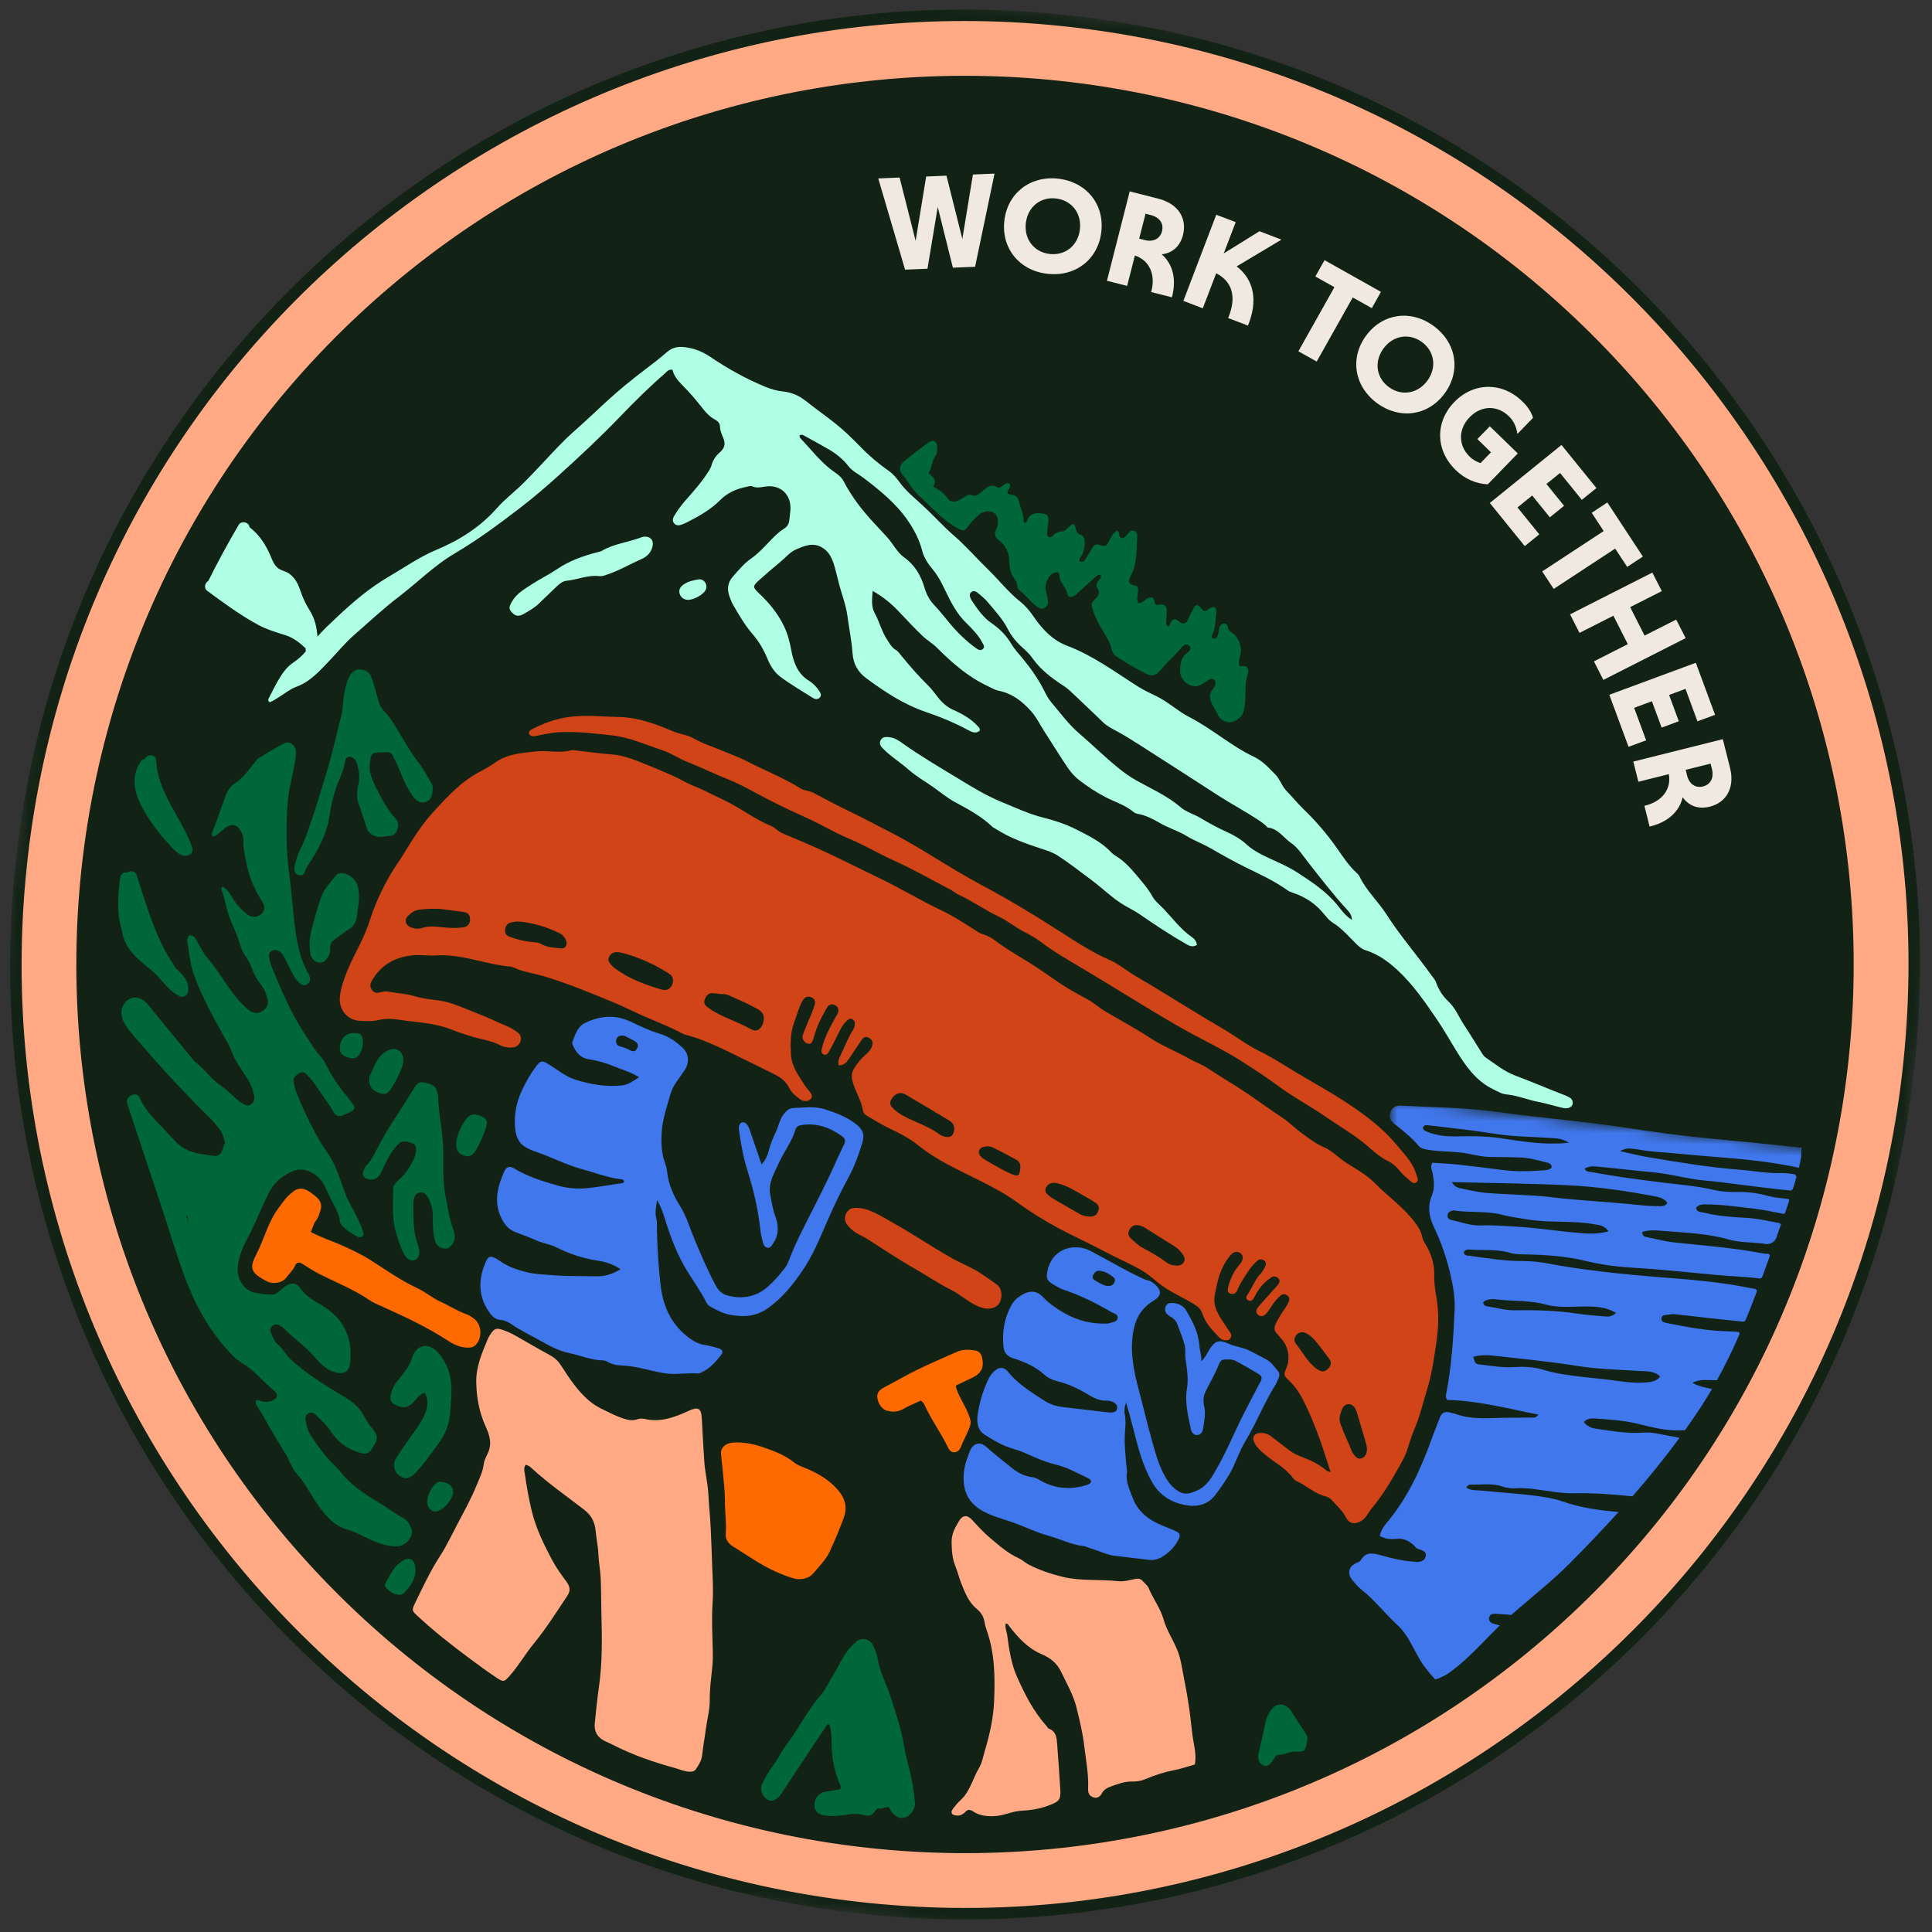 <svg xmlns:xlink="http://www.w3.org/1999/xlink" xmlns="http://www.w3.org/2000/svg" width="168" height="168" viewBox="0 0 168 168" fill="none">
<rect x="0" y="0" width="168" height="168" fill="#333333" stroke="none"/>
<g clip-path="url(#clip0_9063_15817)">
<g clip-path="url(#clip1_9063_15817)">
<mask id="mask0_9063_15817" style="mask-type:luminance" maskUnits="userSpaceOnUse" x="-9" y="-9" width="185" height="185">
<path d="M175.93 10.907L10.957 -8.144L-8.094 156.829L156.879 175.88L175.93 10.907Z" fill="white"/>
</mask>
<g mask="url(#mask0_9063_15817)">
<path d="M74.451 165.857C119.731 171.085 160.678 138.616 165.907 93.336C171.136 48.056 138.667 7.109 93.387 1.88C48.107 -3.349 7.159 29.12 1.931 74.4C-3.298 119.68 29.171 160.628 74.451 165.857Z" fill="#FFAA85"/>
<path d="M74.393 166.355C28.909 161.103 -3.821 119.826 1.432 74.343C6.684 28.859 47.96 -3.871 93.444 1.382C138.927 6.634 171.657 47.91 166.405 93.394C161.152 138.877 119.876 171.607 74.393 166.355ZM93.329 2.375C48.393 -2.814 7.614 29.522 2.425 74.457C-2.764 119.393 29.572 160.172 74.507 165.362C119.443 170.551 160.222 138.215 165.411 93.279C170.601 48.343 138.265 7.564 93.329 2.375Z" fill="#122315"/>
<path d="M27.431 136.607C56.56 167.799 105.461 169.477 136.654 140.349C167.847 111.221 169.524 62.322 140.396 31.126C111.272 -0.066 62.369 -1.74 31.174 27.384C-0.019 56.512 -1.693 105.414 27.431 136.607Z" fill="#122315"/>
<path d="M84.604 15.175L86.481 15.097L84.791 23.197L82.858 23.276L81.543 17.998L80.649 23.369L78.702 23.447L76.37 15.516L78.225 15.438L79.62 20.945L80.537 15.35L82.302 15.276L83.683 20.781L84.6 15.186L84.607 15.179L84.604 15.175Z" fill="#EFE9E0"/>
<path d="M87.335 19.189C87.612 16.789 89.588 15.26 92.025 15.538C94.471 15.82 96.041 17.751 95.767 20.156C95.489 22.557 93.527 24.087 91.077 23.808C88.637 23.53 87.061 21.594 87.335 19.189ZM93.906 19.945C94.068 18.544 93.191 17.419 91.826 17.258C90.471 17.101 89.361 18.001 89.202 19.402C89.041 20.802 89.917 21.928 91.272 22.084C92.641 22.242 93.745 21.342 93.906 19.941L93.906 19.945Z" fill="#EFE9E0"/>
<path d="M101.902 25.852L100.102 25.395C100.523 23.872 99.941 22.631 98.687 22.219L98.011 24.862L96.256 24.417L98.235 16.643L100.747 17.282C102.402 17.704 103.244 18.943 102.87 20.433C102.621 21.411 101.951 22.009 101.021 22.115C101.981 22.951 102.326 24.279 101.905 25.856L101.902 25.852ZM99.612 18.584L99.059 20.75L99.546 20.878C100.289 21.063 100.875 20.764 101.043 20.108C101.213 19.441 100.831 18.895 100.078 18.702L99.612 18.584Z" fill="#EFE9E0"/>
<path d="M107.537 23.166C109.037 24.314 109.406 26.139 108.519 28.312L106.795 27.655C107.543 25.859 107.187 24.502 105.758 23.761L104.591 26.81L102.902 26.163L105.762 18.672L107.452 19.318L106.412 22.037L109.516 20.108L111.431 20.838L107.534 23.166L107.537 23.166Z" fill="#EFE9E0"/>
<path d="M119.287 26.796L117.63 25.865L114.496 31.439L112.903 30.547L116.036 24.973L114.38 24.042L115.177 22.622L120.083 25.38L119.286 26.799L119.287 26.796Z" fill="#EFE9E0"/>
<path d="M118.781 29.199C120.205 27.247 122.679 26.892 124.657 28.341C126.648 29.794 127.055 32.246 125.626 34.204C124.202 36.156 121.739 36.512 119.751 35.062C117.77 33.614 117.353 31.157 118.781 29.199ZM124.122 33.099C124.954 31.957 124.75 30.55 123.638 29.738C122.536 28.935 121.128 29.171 120.3 30.306C119.468 31.448 119.672 32.855 120.77 33.661C121.882 34.472 123.286 34.236 124.122 33.099Z" fill="#EFE9E0"/>
<path d="M129.557 37.073L131.981 39.43L129.37 42.117C128.356 42.056 127.404 41.672 126.589 40.881C124.804 39.146 124.79 36.683 126.465 34.955C128.16 33.216 130.634 33.203 132.389 34.914C132.846 35.361 133.156 35.821 133.306 36.336L131.949 37.733C131.852 37.096 131.629 36.601 131.206 36.196C130.195 35.215 128.801 35.246 127.8 36.273C126.791 37.309 126.791 38.724 127.788 39.7C128.066 39.974 128.387 40.153 128.74 40.269L129.649 39.332L128.466 38.178L129.555 37.062L129.557 37.073Z" fill="#EFE9E0"/>
<path d="M137.552 43.467L135.656 41.128L134.471 42.087L136.006 43.982L134.77 44.985L133.235 43.089L131.956 44.126L133.852 46.465L132.588 47.489L129.55 43.738L135.781 38.692L138.82 42.44L137.553 43.464L137.552 43.467Z" fill="#EFE9E0"/>
<path d="M141.493 49.293L140.449 47.703L135.104 51.212L134.106 49.688L139.451 46.179L138.408 44.59L139.77 43.694L142.859 48.398L141.496 49.293L141.493 49.293Z" fill="#EFE9E0"/>
<path d="M145.758 53.876L146.578 55.489L139.422 59.123L138.601 57.51L141.549 56.014L140.294 53.54L137.347 55.035L136.527 53.421L143.683 49.788L144.504 51.401L141.753 52.794L143.008 55.269L145.758 53.876Z" fill="#EFE9E0"/>
<path d="M147.608 62.729L146.565 59.902L145.138 60.431L145.983 62.719L144.49 63.269L143.644 60.98L142.099 61.549L143.142 64.376L141.612 64.939L139.94 60.414L147.463 57.633L149.135 62.159L147.608 62.722L147.608 62.729Z" fill="#EFE9E0"/>
<path d="M143.442 71.87L142.991 70.071C144.533 69.719 145.347 68.618 145.116 67.318L142.468 67.98L142.027 66.225L149.81 64.275L150.442 66.788C150.855 68.447 150.161 69.775 148.673 70.147C147.692 70.393 146.849 70.083 146.318 69.324C146.039 70.565 145.031 71.502 143.448 71.874L143.442 71.87ZM148.747 66.4L146.582 66.943L146.703 67.434C146.888 68.177 147.435 68.55 148.087 68.387C148.754 68.222 149.054 67.623 148.864 66.869L148.747 66.403L148.747 66.4Z" fill="#EFE9E0"/>
<path d="M115.705 128.009C115.285 126.751 114.953 125.589 114.51 124.471C114.147 123.55 113.78 122.626 113.32 121.744C112.994 121.123 112.625 120.561 112.115 120.075C111.593 119.578 111.607 119.551 111.879 118.917C112.221 118.114 112.015 117.03 111.402 116.394C111.269 116.254 111.16 116.092 111.027 115.948C110.782 115.692 110.789 115.419 110.931 115.116C111.162 114.626 111.463 114.174 111.767 113.729C111.891 113.548 111.997 113.364 112.077 113.164C112.155 112.956 112.124 112.789 111.938 112.65C111.734 112.502 111.539 112.497 111.349 112.663C111.072 112.905 110.828 113.176 110.628 113.491C110.476 113.726 110.327 113.968 110.146 114.178C109.953 114.405 109.692 114.571 109.415 114.347C109.132 114.118 109.25 113.837 109.447 113.607C109.887 113.099 110.335 112.603 110.78 112.107C110.895 111.978 111.019 111.857 111.124 111.72C111.245 111.559 111.338 111.371 111.181 111.189C111.006 110.988 110.777 110.933 110.542 111.087C110.027 111.419 109.617 111.859 109.301 112.384C109.2 112.55 109.115 112.726 109.017 112.896C108.906 113.089 108.743 113.181 108.532 113.067C108.287 112.936 108.363 112.745 108.478 112.574C108.884 111.988 109.11 111.295 109.608 110.769C109.766 110.599 109.891 110.386 109.996 110.177C110.102 109.976 110.135 109.749 109.907 109.598C109.705 109.468 109.479 109.485 109.31 109.65C109.078 109.876 108.842 110.105 108.662 110.368C108.292 110.923 107.901 111.472 107.635 112.089C107.601 112.167 107.566 112.248 107.519 112.321C107.397 112.513 107.211 112.552 107.007 112.5C106.762 112.436 106.732 112.233 106.776 112.036C106.917 111.376 107.183 110.763 107.581 110.215C107.682 110.074 107.806 109.953 107.905 109.811C108.144 109.466 108.117 109.146 107.846 108.962C107.566 108.773 107.267 108.838 106.999 109.152C106.382 109.874 106.031 110.73 105.833 111.642C105.756 111.996 105.666 112.349 105.616 112.716C105.464 113.851 106.176 114.62 106.696 115.473C106.786 115.619 106.906 115.75 106.992 115.895C107.084 116.055 107.093 116.227 106.982 116.385C106.867 116.546 106.698 116.565 106.519 116.541C106.323 116.511 106.147 116.434 106.008 116.286C105.431 115.676 104.827 115.083 104.561 114.245C104.447 113.883 104.214 113.646 103.876 113.437C102.817 112.777 101.64 112.314 100.666 111.508C100.205 111.128 99.755 110.741 99.222 110.434C98.17 109.836 97.061 109.367 95.999 108.799C94.726 108.119 93.411 107.529 92.141 106.853C90.891 106.182 89.675 105.444 88.527 104.604C87.11 103.569 85.531 102.831 83.97 102.054C82.544 101.341 81.125 100.63 79.873 99.614C79.141 99.02 78.3 98.571 77.436 98.169C76.718 97.834 76.042 97.4 75.352 97.004C75.198 96.915 75.069 96.768 75.046 96.602C74.908 95.668 74.34 94.891 74.124 93.984C74.031 93.593 74.053 93.279 74.252 92.943C74.53 92.473 74.866 92.057 75.28 91.706C75.513 91.505 75.719 91.298 75.818 90.993C75.94 90.616 75.872 90.43 75.542 90.239C75.232 90.061 75.047 90.242 74.897 90.467C74.542 90.984 74.207 91.511 73.856 92.029C73.638 92.349 73.4 92.652 72.939 92.638C72.856 92.337 72.932 92.086 73.047 91.857C73.425 91.104 73.71 90.308 74.156 89.588C74.234 89.462 74.29 89.316 74.321 89.173C74.368 88.947 74.322 88.732 74.093 88.62C73.871 88.513 73.742 88.669 73.595 88.808C73.159 89.224 72.96 89.777 72.694 90.291C72.497 90.673 72.303 91.06 72.089 91.434C71.996 91.597 71.87 91.793 71.632 91.694C71.375 91.582 71.422 91.36 71.476 91.139C71.707 90.159 72.194 89.297 72.671 88.428C72.734 88.314 72.817 88.21 72.859 88.09C72.962 87.786 72.892 87.532 72.581 87.393C72.3 87.268 72.075 87.342 71.919 87.608C71.547 88.241 71.202 88.888 70.958 89.585C70.873 89.828 70.812 90.081 70.727 90.327C70.648 90.549 70.582 90.811 70.257 90.756C69.954 90.703 69.703 90.319 69.806 90.018C69.976 89.529 70.177 89.05 70.385 88.576C70.54 88.221 70.691 87.861 70.809 87.491C70.913 87.172 70.928 86.893 70.566 86.73C70.241 86.586 69.978 86.676 69.767 87.057C69.439 87.645 69.285 88.303 69.052 88.931C68.722 89.821 68.727 90.761 68.777 91.684C68.832 92.719 69.439 93.536 69.975 94.37C70.114 94.588 70.298 94.777 70.452 94.983C70.569 95.142 70.67 95.317 70.533 95.515C70.396 95.713 70.191 95.764 69.963 95.741C69.783 95.724 69.637 95.639 69.496 95.531C69.153 95.267 68.815 94.993 68.619 94.594C68.352 94.043 67.907 93.704 67.366 93.431C66.058 92.779 64.749 92.13 63.432 91.494C62.256 90.928 61.059 90.363 59.781 90.027C59.636 89.989 59.488 89.95 59.354 89.878C58.024 89.162 56.595 88.666 55.236 88.019C54.42 87.629 53.599 87.257 52.76 86.918C50.966 86.185 49.176 85.455 47.313 84.895C46.43 84.629 45.499 84.529 44.656 84.129C44.467 84.04 44.236 84.038 44.022 84.013C43.207 83.919 42.415 83.725 41.618 83.54C40.409 83.262 39.174 82.991 37.912 83.08C37.223 83.129 36.538 82.996 35.846 83.073C34.312 83.24 33.116 83.921 32.333 85.285C32.172 85.565 32.162 85.806 32.335 86.067C32.522 86.352 32.788 86.365 33.078 86.281C33.355 86.2 33.636 86.193 33.914 86.25C34.589 86.385 35.288 86.398 35.951 86.599C36.635 86.809 37.339 86.901 38.048 86.983C39.308 87.129 40.424 87.72 41.587 88.157C42.449 88.48 43.28 88.897 44.135 89.255C44.437 89.382 44.709 89.552 44.971 89.743C45.244 89.938 45.366 90.204 45.261 90.534C45.15 90.877 44.896 91.068 44.542 91.087C44.17 91.109 43.796 91.047 43.471 90.878C42.655 90.453 41.737 90.369 40.88 90.088C40.349 89.917 39.81 89.748 39.3 89.543C38.259 89.128 37.182 88.971 36.086 88.852C35.569 88.796 35.058 88.726 34.544 88.652C34.005 88.576 33.48 88.562 32.938 88.695C32.371 88.835 31.774 88.799 31.199 88.757C30.211 88.686 29.481 87.805 29.549 86.784C29.591 86.138 29.794 85.522 30.011 84.91C30.583 83.283 31.578 81.844 32.098 80.203C32.563 78.735 33.189 77.345 33.964 76.023C34.301 75.45 34.698 74.909 35.048 74.341C35.827 73.076 36.601 71.792 37.603 70.695C38.881 69.295 40.155 67.877 41.901 67.015C42.343 66.796 42.756 66.51 43.165 66.237C44.221 65.533 45.404 65.478 46.612 65.34C47.625 65.226 48.636 65.527 49.635 65.248C49.811 65.201 50.022 65.254 50.215 65.276C51.224 65.385 52.231 65.53 53.239 65.607C54.029 65.666 54.758 65.918 55.48 66.197C56.46 66.577 57.431 66.977 58.393 67.401C59.042 67.689 59.652 68.073 60.309 68.334C61.149 68.665 61.941 69.102 62.759 69.477C63.556 69.843 64.313 70.315 65.063 70.775C65.708 71.17 66.358 71.543 67.062 71.827C67.425 71.973 67.668 72.303 68.034 72.459C69.32 72.999 70.606 73.535 71.868 74.129C73.447 74.87 75.007 75.658 76.573 76.412C78.359 77.272 80.05 78.307 81.838 79.15C82.954 79.677 83.968 80.356 84.998 81.013C85.147 81.108 85.295 81.186 85.46 81.237C85.855 81.36 86.228 81.546 86.548 81.793C87.456 82.491 88.444 83.057 89.417 83.653C90.334 84.215 91.206 84.856 92.097 85.457C92.902 85.998 93.749 86.462 94.603 86.92C95.112 87.192 95.544 87.605 96.043 87.904C97.354 88.692 98.713 89.4 99.988 90.241C101.076 90.957 102.282 91.42 103.403 92.058C103.92 92.353 104.495 92.547 105.004 92.884C106.224 93.69 107.491 94.419 108.698 95.245C109.637 95.887 110.552 96.562 111.504 97.188C112.129 97.598 112.658 98.157 113.273 98.594C113.855 99.006 114.408 99.454 115.073 99.73C115.819 100.041 116.364 100.651 117.025 101.087C117.868 101.643 118.782 102.104 119.499 102.831C120.661 104.011 122.037 104.966 123.046 106.306C123.32 106.672 123.565 107.042 123.658 107.505C123.698 107.712 123.787 107.921 123.902 108.098C124.442 108.965 124.748 109.893 124.718 110.917C124.699 111.548 124.794 112.171 124.901 112.781C125.138 114.117 125.095 115.449 124.896 116.771C124.7 118.071 124.522 119.392 124.146 120.643C123.77 121.898 123.469 123.179 122.941 124.395C122.708 124.934 122.551 125.531 122.36 126.1C122.159 126.706 121.813 127.267 121.499 127.832C120.848 129.002 120.134 130.132 119.278 131.168C118.993 131.512 118.83 131.941 118.429 132.211C117.865 132.591 117.331 132.54 117.025 131.925C116.745 131.363 116.28 130.982 115.888 130.527C115.738 130.35 115.543 130.185 115.308 130.13C114.338 129.904 113.624 129.188 112.742 128.787C112.539 128.696 112.395 128.466 112.244 128.289C111.605 127.539 110.717 127.099 109.983 126.466C109.636 126.17 109.29 125.878 109.082 125.459C108.845 124.983 109.042 124.636 109.564 124.608C109.915 124.588 110.24 124.668 110.53 124.901C111.035 125.304 111.564 125.678 112.069 126.081C112.483 126.41 112.965 126.604 113.446 126.788C114.161 127.059 114.813 127.419 115.397 127.91C115.439 127.947 115.509 127.951 115.695 128.008L115.705 128.009ZM53.881 82.815C53.509 82.743 53.179 82.826 52.983 83.17C52.774 83.534 53.037 83.781 53.255 84.016C53.356 84.127 53.485 84.213 53.606 84.298C54.795 85.154 56.151 85.641 57.537 86.051C57.96 86.174 58.287 85.998 58.442 85.636C58.608 85.246 58.537 84.907 58.184 84.671C57.136 83.984 56.005 83.459 54.816 83.062C54.512 82.959 54.192 82.89 53.882 82.808L53.881 82.815ZM78.44 95.052C78.033 95.005 77.677 95.252 77.478 95.656C77.302 96.005 77.491 96.219 77.725 96.438C78.107 96.799 78.554 97.05 79.023 97.271C79.913 97.694 80.854 98.019 81.656 98.617C81.814 98.731 81.993 98.809 82.185 98.846C82.686 98.942 82.894 98.774 82.971 98.264C83.037 97.813 82.773 97.572 82.454 97.383C81.223 96.639 79.981 95.906 78.742 95.176C78.633 95.11 78.508 95.081 78.44 95.052ZM62.706 86.445C62.432 86.413 62.196 86.368 61.962 86.359C61.575 86.35 61.386 86.602 61.277 86.934C61.157 87.29 61.347 87.462 61.63 87.661C62.765 88.461 64.114 88.82 65.313 89.499C65.76 89.753 66.14 89.544 66.322 89.046C66.543 88.456 66.408 88.025 65.869 87.735C65.319 87.44 64.766 87.152 64.192 86.919C63.699 86.719 63.242 86.389 62.71 86.442L62.706 86.445ZM36.115 80.749C36.29 80.741 36.457 80.774 36.59 80.726C37.288 80.475 37.991 80.582 38.697 80.652C39.235 80.707 39.772 80.713 40.304 80.632C40.684 80.576 40.861 80.337 40.875 79.965C40.889 79.597 40.727 79.372 40.319 79.303C39.746 79.209 39.168 79.163 38.591 79.079C37.905 78.978 37.225 79.017 36.537 79.091C36.098 79.136 35.764 79.353 35.477 79.644C35.155 79.973 35.238 80.392 35.648 80.603C35.795 80.68 35.97 80.704 36.115 80.746L36.115 80.749ZM102.131 110.03C102.438 110.084 102.74 110.054 102.93 109.767C103.138 109.449 102.919 109.186 102.751 108.946C102.58 108.702 102.343 108.508 102.084 108.343C101.229 107.806 100.373 107.273 99.517 106.737C99.347 106.632 99.169 106.58 98.977 106.547C98.6 106.482 98.353 106.653 98.192 106.972C98.047 107.268 98.146 107.521 98.375 107.726C98.681 107.996 98.967 108.296 99.329 108.49C100.069 108.882 100.794 109.289 101.465 109.797C101.661 109.944 101.881 110.012 102.131 110.037L102.131 110.03ZM48.205 82.405C48.268 82.412 48.335 82.42 48.398 82.427C48.712 82.449 49.116 82.588 49.241 82.186C49.347 81.847 49.121 81.525 48.862 81.278C48.785 81.206 48.68 81.161 48.585 81.115C47.531 80.602 46.425 80.268 45.254 80.147C44.973 80.115 44.695 80.15 44.421 80.218C44.069 80.305 43.951 80.558 43.92 80.889C43.891 81.206 44.065 81.361 44.334 81.463C44.903 81.678 45.484 81.82 46.087 81.897C46.428 81.936 46.788 81.928 47.094 82.106C47.445 82.306 47.822 82.368 48.208 82.409L48.205 82.405ZM94.528 105.77C95.08 105.855 95.352 105.723 95.513 105.282C95.673 104.849 95.363 104.639 95.07 104.459C94.483 104.1 93.884 103.768 93.283 103.431C92.852 103.19 92.398 102.995 91.912 102.885C91.441 102.778 91.112 102.921 90.946 103.307C90.785 103.687 91.086 103.85 91.305 104.046C91.399 104.131 91.512 104.198 91.625 104.264C92.369 104.695 93.113 105.119 93.856 105.55C94.066 105.67 94.29 105.739 94.528 105.77ZM116.522 123.064C116.451 123.4 116.489 123.654 116.589 123.897C116.805 124.434 117.009 124.98 117.265 125.497C117.427 125.825 117.483 126.201 117.728 126.482C117.891 126.672 118.054 126.922 118.365 126.819C118.679 126.713 118.837 126.461 118.861 126.129C118.878 125.889 118.826 125.659 118.76 125.431C118.508 124.566 118.259 123.702 117.996 122.839C117.947 122.677 117.873 122.512 117.775 122.376C117.484 121.972 116.956 122.018 116.733 122.469C116.627 122.677 116.575 122.913 116.522 123.067L116.522 123.064ZM113.412 115.865C113.115 115.795 112.886 115.896 112.712 116.107C112.526 116.331 112.509 116.603 112.679 116.826C113.239 117.552 113.677 118.381 114.406 118.967C114.49 119.034 114.584 119.087 114.677 119.141C115.01 119.339 115.28 119.253 115.526 118.972C115.759 118.707 115.803 118.446 115.587 118.161C115.186 117.631 114.797 117.091 114.368 116.583C114.109 116.272 113.799 115.995 113.412 115.868L113.412 115.865ZM88.71 101.63C88.77 101.327 88.695 101.02 88.371 100.844C87.712 100.483 87.051 100.133 86.379 99.799C86.127 99.671 85.84 99.655 85.559 99.719C85.121 99.814 84.981 100.196 85.265 100.539C85.371 100.668 85.52 100.767 85.666 100.855C86.422 101.302 87.174 101.755 87.987 102.101C88.53 102.331 88.646 102.277 88.71 101.634L88.71 101.63Z" fill="#D04417"/>
<path d="M45.724 127.362C45.513 127.615 45.595 127.863 45.626 128.087C45.777 129.175 45.969 130.253 46.223 131.325C46.596 132.897 47.299 134.327 48.054 135.73C48.4 136.371 48.836 136.969 49.27 137.556C49.562 137.953 49.631 138.313 49.347 138.739C48.408 140.156 47.498 141.599 46.417 142.918C45.676 143.818 45.103 144.843 44.322 145.717C43.848 146.249 43.804 146.294 43.199 145.9C42.408 145.382 41.645 144.814 40.885 144.25C39.309 143.082 37.77 141.877 36.33 140.54C35.813 140.061 35.78 140.039 36.097 139.389C36.768 138.015 37.405 136.627 38.244 135.337C38.853 134.401 39.324 133.377 39.851 132.385C40.418 131.323 40.992 130.262 41.448 129.148C41.691 128.55 41.986 127.969 42.066 127.313C42.111 126.92 42.338 126.587 42.479 126.229C42.783 125.439 42.553 124.755 42.235 124.057C41.68 122.826 41.433 121.545 41.413 120.177C41.393 118.816 41.914 117.66 42.4 116.471C42.48 116.274 42.601 116.089 42.724 115.914C43.001 115.52 43.195 115.471 43.667 115.629C44.452 115.886 45.145 116.329 45.855 116.738C46.529 117.126 47.203 117.506 47.883 117.876C48.25 118.078 48.536 118.35 48.768 118.707C49.48 119.814 50.192 120.917 51.208 121.788C51.606 122.13 52.059 122.399 52.518 122.608C53.045 122.851 53.557 123.134 54.112 123.319C54.546 123.465 54.981 123.579 55.439 123.408C55.647 123.332 55.869 123.344 56.081 123.393C57.453 123.705 58.681 123.235 59.887 122.68C60.717 122.3 60.984 122.448 61.028 123.363C61.091 124.608 61.16 125.854 61.244 127.102C61.304 128.026 61.542 128.925 61.591 129.856C61.643 130.886 61.756 131.906 61.804 132.939C61.857 134.052 61.891 135.169 61.933 136.287C61.971 137.312 62.038 138.337 61.964 139.378C61.865 140.789 61.95 142.211 61.981 143.63C61.99 144.108 61.979 144.576 61.928 145.05C61.832 145.975 61.708 146.892 61.717 147.825C61.727 148.666 61.493 149.489 61.383 150.319C61.284 151.087 61.139 151.853 61.056 152.626C61.001 153.106 60.76 153.47 60.506 153.846C60.382 154.027 60.215 154.061 60.001 154.062C59.557 154.06 59.166 153.873 58.749 153.76C56.857 153.233 55.004 152.613 53.256 151.703C53.045 151.594 52.823 151.508 52.611 151.405C51.954 151.091 51.644 150.568 51.721 149.84C51.829 148.786 51.929 147.734 52.082 146.688C52.399 144.498 52.347 142.297 52.291 140.096C52.269 139.151 52.279 138.203 52.236 137.255C52.202 136.526 52.058 135.805 52.029 135.072C52.003 134.429 51.856 133.793 51.799 133.153C51.727 132.387 51.464 131.799 50.811 131.293C49.277 130.105 47.679 129 46.248 127.682C46.114 127.556 45.962 127.418 45.725 127.38L45.721 127.379L45.724 127.362Z" fill="#FFAA85"/>
<path d="M15.702 100.775C15.781 100.766 15.868 100.727 15.904 100.752C16.518 101.189 17.195 100.969 17.844 100.919C18.422 100.876 18.889 100.531 19.329 100.194C19.607 99.981 19.644 99.626 19.554 99.299C19.442 98.884 19.332 98.445 19.043 98.12C18.526 97.541 18.115 96.881 17.618 96.29C17.271 95.877 16.946 95.455 16.704 94.961C16.46 94.46 16.144 93.99 15.789 93.55C15.4 93.068 15.188 92.506 15.098 91.898C15.062 91.656 15.07 91.404 15.3 91.257C15.542 91.103 15.778 91.216 15.943 91.391C16.632 92.136 17.497 92.684 18.146 93.47C18.658 94.088 19.374 94.484 19.967 95.014C20.319 95.325 20.632 95.692 21.049 95.933C21.302 96.079 21.551 96.233 21.823 96.036C22.094 95.84 22.174 95.55 22.094 95.228C21.967 94.726 21.801 94.252 21.515 93.803C21.022 93.023 20.449 92.289 20.128 91.398C19.956 90.916 19.666 90.473 19.416 90.021C18.453 88.288 17.49 86.555 16.832 84.672C16.517 83.768 16.434 82.823 16.29 81.885C16.262 81.697 16.278 81.492 16.486 81.324C16.885 81.324 17.033 81.675 17.192 81.953C17.454 82.4 17.672 82.884 18.011 83.272C19.011 84.408 19.697 85.767 20.69 86.906C20.931 87.183 21.186 87.448 21.456 87.696C21.96 88.159 22.485 88.209 22.909 87.864C23.203 87.627 23.346 87.341 23.273 86.956C23.177 86.461 22.996 85.999 22.682 85.607C22.356 85.196 22.101 84.757 21.924 84.26C21.786 83.878 21.609 83.505 21.367 83.168C21.164 82.889 21.008 82.575 20.912 82.241C20.688 81.471 20.363 80.744 20.049 80.01C19.689 79.158 19.591 78.215 19.25 77.354C19.22 77.275 19.248 77.183 19.385 77.106C19.714 77.308 19.953 77.638 20.153 77.974C20.501 78.558 20.931 79.056 21.454 79.483C21.835 79.793 22.31 79.805 22.69 79.504C23.023 79.24 23.09 78.843 22.799 78.4C22.111 77.335 21.621 76.191 21.406 74.942C21.303 74.329 21.12 73.725 21.164 73.093C21.19 72.747 21.049 72.457 20.886 72.179C20.591 71.686 20.08 71.609 19.627 71.962C19.275 72.235 18.973 72.577 18.576 72.748C18.409 72.686 18.376 72.565 18.416 72.47C18.857 71.393 19.218 70.293 19.615 69.201C19.776 68.757 20.07 68.339 20.473 68.083C21.245 67.593 21.69 66.815 22.271 66.157C22.328 66.092 22.364 65.997 22.433 65.955C23.208 65.5 23.962 65.004 24.772 64.617C25.235 64.397 25.733 64.853 25.745 65.43C25.753 65.819 25.663 66.2 25.59 66.583C25.379 67.707 25.073 68.817 24.998 69.957C24.869 71.938 24.875 73.916 25.137 75.896C25.289 77.044 25.393 78.209 25.512 79.364C25.694 81.182 25.89 83.022 26.817 84.665C26.858 84.741 26.899 84.817 26.922 84.902C27 85.174 26.957 85.428 26.71 85.592C26.479 85.747 26.248 85.653 26.057 85.492C25.771 85.252 25.576 84.938 25.408 84.613C25.202 84.209 25.003 83.802 24.801 83.398C24.686 83.164 24.564 82.929 24.354 82.77C24.132 82.598 23.876 82.565 23.623 82.692C23.355 82.825 23.388 83.067 23.424 83.313C23.478 83.704 23.625 84.066 23.772 84.424C24.556 86.318 25.359 88.203 26.503 89.915C26.945 90.578 27.342 91.274 27.878 91.87C28.111 92.131 28.282 92.436 28.431 92.741C28.975 93.857 29.742 94.817 30.514 95.774C30.971 96.342 30.924 96.507 30.239 96.798C30.142 96.84 30.044 96.889 29.943 96.931C29.464 97.139 29.217 97.089 28.966 96.644C28.512 95.834 27.923 95.112 27.422 94.335C27.226 94.028 26.965 93.763 26.723 93.486C26.52 93.249 26.275 93.15 25.982 93.344C25.705 93.529 25.444 93.723 25.544 94.122C25.594 94.331 25.611 94.553 25.684 94.754C26.163 96.029 26.743 97.262 27.376 98.46C27.691 99.058 28.064 99.652 28.458 100.213C29.252 101.347 29.59 102.667 30.081 103.929C30.306 104.507 30.65 105.041 30.926 105.603C31.212 106.18 31.516 106.752 31.621 107.383C31.418 107.662 31.172 107.605 30.969 107.482C30.563 107.243 30.154 106.993 29.816 106.655C29.676 106.515 29.555 106.358 29.543 106.154C29.519 105.686 29.298 105.287 29.088 104.885C28.788 104.31 28.507 103.73 28.233 103.143C27.738 102.072 26.506 101.432 25.504 101.825C24.592 102.182 23.848 102.804 23.378 103.724C22.822 104.82 22.38 105.964 21.833 107.064C21.541 107.66 21.185 108.241 20.979 108.861C20.684 109.752 20.436 110.694 21.025 111.601C21.26 111.967 21.572 112.227 21.966 112.35C22.502 112.519 23.068 112.545 23.63 112.575C23.835 112.584 24.012 112.498 24.165 112.377C24.333 112.243 24.496 112.098 24.661 111.961C25.196 111.514 25.747 111.464 26.125 112.034C26.677 112.862 27.548 113.201 28.304 113.712C30.085 114.921 30.677 116.604 30.438 118.575C30.355 119.266 29.922 119.504 29.229 119.35C28.417 119.167 27.868 118.595 27.369 118.014C26.564 117.075 25.542 116.377 24.674 115.516C24.553 115.395 24.404 115.296 24.253 115.222C24.037 115.115 23.827 115.176 23.653 115.33C23.483 115.478 23.475 115.672 23.556 115.867C23.723 116.263 23.853 116.68 24.212 116.963C24.638 117.304 24.849 117.823 25.258 118.19C26.691 119.483 28.32 120.504 29.968 121.48C30.66 121.891 31.241 122.371 31.616 123.072C31.853 123.512 32.114 123.93 32.441 124.305C32.818 124.737 32.892 125.172 32.531 125.65C32.452 125.751 32.402 125.873 32.339 125.987C32.149 126.342 31.847 126.456 31.47 126.366C30.323 126.102 29.42 125.45 28.781 124.491C28.414 123.94 27.944 123.509 27.492 123.051C27.32 122.878 27.114 122.755 26.853 122.885C26.574 123.027 26.524 123.273 26.578 123.546C26.661 123.994 26.767 124.433 27.021 124.821C27.671 125.814 28.376 126.763 29.242 127.582C29.559 127.882 29.788 128.242 30.094 128.552C30.95 129.426 31.963 130.076 32.998 130.69C33.684 131.097 34.304 131.606 35.016 131.976C35.381 132.168 35.62 132.537 35.771 132.921C36.019 133.55 35.31 134.45 34.532 134.467C34.041 134.474 33.554 134.375 33.074 134.22C32.069 133.898 31.193 133.295 30.167 132.995C29.012 132.656 28.262 131.751 27.579 130.769C26.981 129.91 26.536 128.962 25.816 128.168C25.381 127.684 25.165 126.972 24.81 126.383C24.409 125.722 23.99 125.072 23.609 124.399C23.195 123.672 22.804 122.929 22.329 122.234C22.25 122.118 22.175 121.967 22.261 121.807C22.436 121.681 22.593 121.799 22.747 121.849C23.026 121.934 23.298 121.919 23.575 121.827C24.137 121.643 24.265 121.277 23.799 120.903C22.878 120.16 22.159 119.184 21.119 118.58C20.429 118.18 20.017 117.521 19.73 116.837C19.303 115.827 18.816 114.839 18.451 113.808C17.703 111.691 17.022 109.553 16.608 107.342C16.257 105.456 15.873 103.573 15.66 101.659C15.627 101.364 15.533 101.068 15.698 100.782L15.708 100.783L15.702 100.775Z" fill="#006739"/>
<path d="M53.953 110.357C53.352 109.957 52.71 109.73 52.031 109.63C50.74 109.445 49.524 109.038 48.361 108.456C47.783 108.165 47.125 108.103 46.539 107.818C45.938 107.532 45.295 107.348 44.682 107.078C44.151 106.842 43.824 106.406 43.573 105.872C42.907 104.458 43.288 103.132 43.867 101.819C44.025 101.464 44.33 101.378 44.676 101.585C45.89 102.319 47.225 102.74 48.576 103.113C49.41 103.341 50.246 103.402 51.128 103.312C52.053 103.216 52.959 103.047 53.874 102.914C54.018 102.895 54.185 102.925 54.27 102.75C54.222 102.513 54.015 102.55 53.861 102.528C52.724 102.369 51.663 101.947 50.562 101.65C49.221 101.285 48.002 100.632 46.697 100.19C46.311 100.06 45.916 99.907 45.586 99.681C45.078 99.334 44.866 98.772 44.802 98.182C44.675 96.975 44.892 95.834 45.426 94.725C45.773 94.001 46.168 93.314 46.654 92.68C47.023 92.196 47.166 92.223 47.665 92.522C48.437 92.985 49.144 93.6 50.002 93.874C51.319 94.293 52.686 94.532 54.083 94.388C54.634 94.33 55.065 93.985 55.582 93.668C54.831 93.211 54.044 92.999 53.304 92.693C52.632 92.413 51.932 92.218 51.194 92.112C50.508 92.015 50.072 91.509 49.804 90.877C49.77 90.802 49.736 90.695 49.761 90.63C50.013 89.991 50.21 89.274 50.88 88.949C52.199 88.312 53.531 88.202 54.919 88.875C55.704 89.254 56.503 89.63 57.356 89.885C58.143 90.122 58.839 90.594 59.419 91.173C59.949 91.7 59.935 92.502 59.498 93.11C59.235 93.478 58.982 93.854 58.725 94.227C58.311 94.826 58.205 95.532 57.992 96.208C57.734 97.025 57.561 97.841 57.525 98.676C57.491 99.466 57.531 100.26 57.794 101.026C57.885 101.289 57.978 101.563 58.003 101.84C58.108 102.965 58.565 103.961 59.15 104.9C59.706 105.789 59.985 106.792 60.383 107.746C60.961 109.118 61.539 110.486 62.245 111.798C62.467 112.215 62.777 112.521 63.246 112.647C64.574 113.003 65.782 112.772 66.809 111.852C67.337 111.38 67.805 110.836 68.24 110.271C68.374 110.098 68.477 109.914 68.554 109.71C69.229 107.931 70.133 106.261 70.987 104.567C71.638 103.276 72.278 101.98 72.854 100.656C73.019 100.28 73.213 99.922 73.384 99.551C73.522 99.247 73.517 99.015 73.244 98.82C72.178 98.046 71.018 97.617 69.677 97.835C69.419 97.876 69.243 97.984 69.162 98.252C68.85 99.297 68.163 100.157 67.723 101.138C67.329 102.021 66.772 102.874 66.981 103.894C67.107 104.503 67.177 105.126 67.4 105.717C67.711 106.539 67.758 107.366 67.221 108.133C67.102 108.304 66.999 108.545 66.738 108.497C66.501 108.456 66.387 108.243 66.337 108.031C66.246 107.676 66.159 107.317 66.12 106.953C65.93 105.235 65.555 103.559 65.033 101.916C64.66 100.742 64.433 99.534 64.268 98.317C64.246 98.168 64.221 98.016 64.277 97.87C64.403 97.543 64.686 97.494 64.927 97.756C65.091 97.935 65.164 98.164 65.241 98.39C65.56 99.323 65.883 100.257 66.222 101.256C66.552 100.9 66.731 100.518 66.83 100.121C66.974 99.55 67.187 99.002 67.442 98.488C67.701 97.966 67.778 97.37 68.142 96.897C68.364 96.606 68.612 96.364 68.977 96.349C69.898 96.314 70.829 96.175 71.738 96.462C72.706 96.766 73.646 97.127 74.454 97.764C75.048 98.231 75.206 98.648 74.971 99.418C74.657 100.448 74.283 101.465 73.769 102.409C73.065 103.697 72.443 105.019 71.861 106.361C71.26 107.746 70.686 109.145 69.836 110.406C68.991 111.656 68.086 112.807 66.817 113.724C65.735 114.506 64.678 114.537 63.524 114.336C62.917 114.234 62.347 113.937 61.798 113.632C61.648 113.547 61.512 113.435 61.431 113.273C60.853 112.114 60.051 111.086 59.427 109.958C58.662 108.578 58.151 107.082 57.685 105.577C57.553 105.153 57.354 104.749 57.144 104.345C57.054 104.878 56.933 105.402 57.067 105.936C57.161 106.299 57.114 106.667 57.125 107.035C57.171 108.673 57.26 110.305 57.467 111.93C57.699 113.742 58.462 115.27 59.96 116.372C60.34 116.651 60.756 116.873 61.245 116.947C61.668 117.014 62.089 117.123 62.501 117.249C62.835 117.348 62.916 117.567 62.697 117.837C62.223 118.426 61.73 119.002 61.017 119.325C60.919 119.367 60.811 119.44 60.716 119.433C59.692 119.364 58.682 119.578 57.63 119.389C56.452 119.179 55.303 118.783 54.088 118.738C53.638 118.722 53.185 118.645 52.786 118.396C52.697 118.34 52.584 118.302 52.481 118.3C51.409 118.283 50.427 117.85 49.4 117.632C48.601 117.465 47.857 117.073 47.149 116.671C46.251 116.162 45.305 115.725 44.452 115.136C44.162 114.935 43.855 114.797 43.498 114.773C43.128 114.748 42.861 114.529 42.645 114.241C41.688 112.981 41.555 111.607 42.073 110.141C42.11 110.039 42.16 109.945 42.2 109.843C42.443 109.22 42.622 109.148 43.189 109.47C43.376 109.577 43.55 109.707 43.732 109.821C44.359 110.21 45.034 110.437 45.76 110.617C46.604 110.824 47.442 110.836 48.292 110.902C49.458 110.994 50.62 110.947 51.782 110.985C52.533 111.011 53.261 110.804 53.948 110.371L53.953 110.357ZM54.325 90.076C53.904 89.992 53.632 90.135 53.581 90.417C53.526 90.713 53.657 90.927 53.948 91C54.242 91.073 54.515 91.172 54.778 91.323C55.002 91.449 55.243 91.455 55.391 91.195C55.524 90.962 55.485 90.715 55.256 90.575C54.931 90.374 54.583 90.213 54.325 90.076Z" fill="#4177ED"/>
<path d="M104.438 118.378C104.776 118.1 104.937 117.72 105.151 117.375C105.657 116.569 106.007 116.464 106.869 116.855C107.399 117.098 107.984 117.148 108.522 117.391C109.056 117.631 109.552 117.923 110.069 118.189C110.532 118.427 110.809 118.836 111.128 119.218C111.268 119.387 111.282 119.574 111.203 119.764C111.114 119.985 111.037 120.214 110.911 120.413C109.909 122.004 109.243 123.77 108.261 125.375C107.726 126.252 107.448 127.273 106.918 128.165C106.53 128.813 106.112 129.444 105.645 130.038C104.966 130.898 103.997 131.064 103.007 130.864C101.808 130.623 100.835 130.019 100.186 128.892C99.375 127.482 98.983 125.943 98.586 124.396C98.377 123.586 98.168 122.776 97.917 121.964C97.788 122.305 97.741 122.655 97.807 123.004C97.899 123.477 97.873 123.947 97.832 124.423C97.738 125.547 97.88 126.658 97.982 127.776C97.989 127.841 98.023 127.909 98.01 127.968C97.841 128.809 98.233 129.541 98.504 130.273C98.89 131.31 99.68 132.01 100.672 132.476C101.178 132.716 101.708 132.905 102.222 133.135C102.617 133.313 102.67 133.475 102.488 133.846C102.154 134.525 101.642 135.043 100.991 135.415C100.648 135.611 100.276 135.689 99.87 135.635C98.885 135.507 97.897 135.414 96.912 135.286C96.183 135.191 95.527 134.834 94.824 134.636C94.621 134.58 94.428 134.466 94.21 134.44C93.15 134.318 92.197 133.827 91.183 133.547C90.139 133.259 89.173 132.781 88.163 132.415C87.138 132.044 86.055 131.82 85.128 131.19C84.116 130.5 83.748 129.529 83.791 128.354C83.819 127.585 84.065 126.87 84.346 126.166C84.611 125.503 85.222 125.325 85.747 125.801C86.403 126.397 87.111 126.926 87.789 127.492C88.382 127.987 89.007 128.373 89.79 128.456C90.054 128.483 90.275 128.629 90.499 128.755C91.775 129.471 93.112 129.565 94.496 129.131C94.596 129.1 94.698 129.048 94.783 128.99C94.829 128.96 94.852 128.887 94.881 128.845C94.847 128.624 94.665 128.564 94.52 128.493C93.614 128.051 92.738 127.569 91.73 127.332C90.796 127.11 89.905 126.694 89.022 126.301C88.528 126.08 87.999 125.98 87.499 125.776C86.83 125.503 86.225 125.138 85.629 124.76C84.988 124.359 84.919 123.636 85.022 122.958C85.185 121.888 85.493 120.853 85.975 119.877C86.082 119.662 86.225 119.472 86.39 119.303C86.758 118.922 87.214 118.733 87.687 119.321C88.52 120.356 89.664 121.05 90.762 121.767C91.231 122.074 91.801 122.286 92.395 122.351C93.704 122.502 95.009 122.656 96.318 122.811C96.381 122.818 96.448 122.826 96.512 122.826C96.785 122.836 97.08 122.803 97.14 122.5C97.201 122.191 96.976 121.98 96.693 121.873C96.557 121.821 96.397 121.785 96.251 121.793C95.61 121.829 95.09 121.552 94.565 121.232C93.734 120.727 92.849 120.329 91.898 120.092C91.49 119.988 91.139 119.826 90.82 119.54C90.052 118.854 89.121 118.423 88.155 118.13C87.567 117.955 87.311 117.616 87.26 117.098C87.137 115.853 87.319 114.651 87.928 113.533C88.073 113.265 88.262 113.017 88.503 112.838C89.164 112.349 89.958 112.003 90.686 112.781C91.209 113.339 91.871 113.793 92.542 114.176C93.699 114.84 94.968 115.161 96.317 115.089C96.36 115.087 96.406 115.088 96.444 115.071C96.712 114.96 97.112 114.985 97.18 114.637C97.254 114.276 96.858 114.219 96.635 114.09C95.312 113.319 93.95 112.635 92.495 112.151C92.19 112.048 91.907 111.876 91.627 111.716C91.017 111.361 90.94 111.135 91.103 110.432C91.566 108.461 93.528 108.105 94.786 108.759C96.296 109.541 97.752 110.421 99.291 111.143C99.446 111.217 99.605 111.289 99.772 111.323C100.064 111.381 100.282 111.552 100.488 111.743C101.033 112.254 100.986 112.697 100.333 113.088C99.256 113.728 98.717 114.662 98.523 115.909C98.26 117.607 98.584 119.206 99.013 120.817C99.43 122.381 99.796 123.956 100.235 125.511C100.546 126.607 100.859 127.714 101.49 128.69C101.792 129.155 102.192 129.543 102.667 129.776C103.148 130.013 103.677 129.803 104.147 129.587C104.958 129.212 105.369 128.459 105.788 127.728C106.691 126.157 107.369 124.478 108.188 122.866C108.635 121.982 109.106 121.111 109.563 120.232C109.782 119.813 109.763 119.672 109.373 119.439C108.745 119.057 108.112 118.692 107.465 118.347C107.153 118.183 106.795 118.205 106.448 118.222C106.187 118.235 106.071 118.435 105.995 118.636C105.675 119.463 105.204 120.22 104.827 121.019C104.634 121.424 104.609 121.855 104.709 122.286C104.861 122.94 104.709 123.577 104.621 124.214C104.58 124.508 104.418 124.778 104.096 124.787C103.764 124.798 103.6 124.498 103.545 124.232C103.317 123.096 103.011 121.958 103.211 120.779C103.364 119.89 103.205 119.018 103.088 118.147C103.032 117.739 103.115 117.332 103.002 116.924C102.834 116.318 102.591 115.742 102.378 115.152C102.281 114.878 102.084 114.677 101.842 114.525C101.716 114.446 101.575 114.373 101.477 114.262C101.304 114.071 101.267 113.836 101.366 113.598C101.463 113.371 101.667 113.295 101.894 113.3C102.423 113.315 102.878 113.499 103.151 113.968C103.71 114.918 104.22 115.891 104.295 117.031C104.325 117.479 104.506 117.916 104.451 118.393L104.454 118.394L104.438 118.378ZM96.215 111.815C96.506 111.849 96.731 111.807 96.876 111.572C96.977 111.405 96.985 111.211 96.846 111.092C96.487 110.783 96.07 110.543 95.591 110.498C95.335 110.472 95.159 110.669 95.048 110.895C94.969 111.053 95.012 111.207 95.151 111.294C95.495 111.515 95.848 111.727 96.215 111.815Z" fill="#4177ED"/>
<path d="M103.909 153.427C103.295 153.601 102.724 153.806 102.134 153.919C101.262 154.085 100.427 154.355 99.611 154.702C99.245 154.855 98.863 154.928 98.477 154.916C97.832 154.891 97.248 155.115 96.662 155.322C96.314 155.441 95.997 155.597 95.802 155.959C95.654 156.23 95.386 156.419 95.043 156.28C94.714 156.146 94.604 155.927 94.618 155.523C94.674 154.274 94.425 153.039 94.28 151.803C94.147 150.674 93.877 149.565 93.602 148.459C93.336 147.376 92.769 146.435 92.304 145.439C91.934 144.646 91.362 144.174 90.572 143.841C89.392 143.338 88.538 142.415 87.768 141.415C87.694 141.318 87.657 141.175 87.451 141.176C87.372 141.522 87.533 141.847 87.581 142.176C87.747 143.415 87.924 144.652 88.438 145.81C89.12 147.358 89.89 148.849 91.027 150.122C91.084 150.185 91.126 150.286 91.197 150.312C91.893 150.574 91.885 151.192 91.933 151.766C92.031 153.012 92.114 154.263 92.194 155.51C92.262 156.556 92.105 156.649 91.127 157.019C90.339 157.316 89.552 157.414 88.735 157.465C87.983 157.513 87.294 157.875 86.534 157.919C85.851 157.957 85.195 157.903 84.615 157.512C84.36 157.341 84.149 157.32 83.933 157.565C83.716 157.807 83.438 157.91 83.119 157.866C82.734 157.814 82.634 157.6 82.861 157.295C83.067 157.02 83.291 156.747 83.541 156.517C83.983 156.116 84.25 155.613 84.49 155.079C84.691 154.629 84.88 154.167 85.132 153.738C85.407 153.271 85.491 152.723 85.646 152.214C86.064 150.811 86.386 149.376 86.445 147.91C86.528 145.835 86.508 143.766 85.803 141.771C85.717 141.527 85.647 141.273 85.605 141.019C85.524 140.548 85.291 140.194 84.921 139.888C84.21 139.304 83.898 138.461 83.573 137.637C83.383 137.156 83.264 136.648 83.067 136.167C82.794 135.488 82.758 134.783 82.748 134.067C82.737 133.386 83.063 132.815 83.394 132.26C83.694 131.754 84.095 131.7 84.507 132.143C85.035 132.712 85.555 133.288 86.149 133.784C86.908 134.419 87.653 135.081 88.569 135.493C88.891 135.637 89.135 135.889 89.438 136.045C90.377 136.53 91.367 136.865 92.401 137.116C93.996 137.503 95.622 137.318 97.227 137.492C97.704 137.547 98.212 137.407 98.696 137.306C98.988 137.244 99.201 137.279 99.388 137.507C99.553 137.707 99.786 137.852 99.885 138.098C100.268 139.035 100.913 139.853 101.187 140.838C101.439 141.738 101.961 142.513 102.326 143.363C102.71 144.257 102.8 145.196 102.989 146.121C103.157 146.945 103.296 147.775 103.417 148.607C103.526 149.353 103.589 150.103 103.687 150.851C103.783 151.598 104.004 152.332 103.944 153.096C103.934 153.181 103.924 153.265 103.907 153.416L103.909 153.427Z" fill="#FFAA85"/>
<path d="M93.889 48.828C94.19 48.934 94.314 48.75 94.428 48.564C94.611 48.272 94.784 47.975 94.957 47.675C95.1 47.432 95.264 47.269 95.583 47.374C96.135 47.551 96.203 47.52 96.464 47.013C96.592 46.765 96.701 46.503 96.909 46.303C96.985 46.23 97.058 46.146 97.183 46.178C97.327 46.252 97.293 46.397 97.321 46.518C97.344 46.627 97.386 46.725 97.507 46.792C97.814 46.842 97.922 46.556 98.094 46.383C98.235 46.243 98.371 46.088 98.591 46.149C98.846 46.221 98.907 46.459 98.89 46.667C98.8 47.82 98.916 49.004 98.326 50.077C98.028 50.623 98.167 50.841 98.861 50.957C99.157 51.414 98.698 51.966 98.988 52.448C99.48 52.469 99.699 51.833 100.206 51.97C100.468 52.103 100.313 52.43 100.524 52.6C100.574 52.602 100.637 52.613 100.695 52.599C101.276 52.495 101.484 52.669 101.461 53.267C101.453 53.526 101.416 53.781 101.411 54.044C101.408 54.193 101.411 54.35 101.536 54.464C101.577 54.454 101.636 54.461 101.653 54.438C101.792 54.255 101.783 53.962 102.049 53.876C102.33 53.783 102.468 54.031 102.669 54.146C102.965 54.319 103.188 54.174 103.29 53.905C103.407 53.602 103.571 53.322 103.715 53.033C103.982 52.505 104.146 52.499 104.525 52.977C104.581 53.047 104.634 53.111 104.745 53.134C104.923 53.162 105.025 52.992 105.17 52.909C105.571 52.671 105.799 52.79 105.758 53.265C105.699 53.927 105.717 54.608 105.393 55.226C105.365 55.279 105.379 55.348 105.368 55.44C105.688 55.658 105.828 55.464 105.91 55.186C105.973 54.98 105.987 54.761 106.047 54.554C106.099 54.382 106.22 54.251 106.415 54.23C106.631 54.209 106.735 54.349 106.767 54.534C106.812 54.792 106.964 54.93 107.187 55.063C107.685 55.366 108.022 56.301 107.874 56.874C107.789 57.206 107.701 57.537 107.75 57.856C107.898 57.99 108.031 57.917 108.152 57.917C108.425 57.92 108.527 58.088 108.545 58.332C108.548 58.396 108.558 58.468 108.533 58.526C108.168 59.501 108.386 60.54 108.211 61.534C108.158 61.837 108.084 62.109 107.857 62.346C107.174 63.061 106.233 62.92 105.818 62.015C105.727 61.816 105.628 61.63 105.514 61.446C105.185 60.91 105.062 60.37 105.526 59.836C105.583 59.772 105.621 59.691 105.648 59.609C105.709 59.416 105.743 59.218 105.541 59.084C105.373 58.972 105.21 59.032 105.068 59.15C104.902 59.291 104.697 59.371 104.523 59.493C103.735 60.035 102.576 59.293 102.612 58.269C102.634 57.71 102.713 57.21 103.164 56.814C103.35 56.651 103.708 56.418 103.392 56.136C103.134 55.907 102.84 56.172 102.677 56.381C102.229 56.937 101.681 57.397 101.214 57.934C101.074 58.099 100.924 58.256 100.778 58.413C100.474 58.737 100.112 58.816 99.72 58.615C98.8 58.139 97.893 57.642 97.04 57.053C96.816 56.899 96.715 56.667 96.649 56.403C96.522 55.876 96.25 55.429 95.962 54.962C95.543 54.284 95.168 53.557 94.948 52.775C94.872 52.51 94.991 52.31 95.178 52.143C95.519 51.841 95.705 51.521 95.393 51.08C95.259 50.89 95.378 50.715 95.484 50.542C95.576 50.386 95.767 50.273 95.732 50.055C95.511 49.902 95.385 50.068 95.267 50.172C94.761 50.612 94.264 51.059 93.775 51.511C93.647 51.628 93.53 51.754 93.374 51.835C93.117 51.969 92.872 51.937 92.814 51.635C92.699 51.035 92.121 50.648 92.115 49.986C92.114 49.719 91.822 49.721 91.603 49.831C91.146 50.063 90.831 50.763 90.936 51.297C90.99 51.571 91.065 51.842 91.112 52.118C91.16 52.412 91.11 52.687 90.841 52.862C90.568 53.037 90.355 52.881 90.139 52.721C89.577 52.314 89.183 51.728 88.626 51.312C88.521 51.236 88.462 51.104 88.459 50.972C88.45 50.651 88.273 50.424 88.104 50.167C87.832 49.751 87.787 49.248 87.763 48.747C87.735 48.061 87.473 47.469 86.925 47.036C86.479 46.682 86.415 46.468 86.665 45.928C86.884 45.455 86.799 44.865 86.478 44.629C86.104 44.355 85.458 44.433 85.066 44.811C84.754 45.106 84.446 45.401 84.192 45.76C83.86 46.23 83.712 46.188 83.234 45.919C81.918 45.18 80.947 44.044 79.856 43.047C79.296 42.537 78.965 41.834 78.465 41.264C78.157 40.912 78.214 40.449 78.567 40.159C79.283 39.569 80.017 39 80.773 38.461C81.169 38.179 81.483 38.379 81.49 38.874C81.496 39.135 81.492 39.415 81.346 39.63C81.03 40.091 81.046 40.662 80.751 41.122C81.058 41.478 81.577 41.723 81.125 42.311C81.692 42.579 82.128 42.932 82.467 43.416C82.66 43.687 83.013 43.649 83.307 43.534C83.526 43.449 83.721 43.304 83.923 43.185C84.072 43.096 84.238 42.955 84.397 43.027C84.877 43.242 85.164 42.948 85.473 42.674C85.552 42.602 85.641 42.537 85.724 42.469C86.089 42.176 86.446 42.161 86.8 42.422C87.143 42.408 87.303 42.011 87.651 42.012C87.69 42.013 87.73 42.042 87.77 42.061C87.992 42.389 87.552 42.594 87.604 42.885C87.707 43.004 87.843 42.998 87.97 43.012C88.349 43.053 88.536 43.281 88.616 43.635C88.743 44.201 89.027 44.728 89.014 45.331C89.011 45.391 89.061 45.45 89.162 45.466C89.193 45.444 89.275 45.418 89.287 45.377C89.487 44.657 89.997 44.552 90.64 44.651C91.053 44.713 91.174 44.805 91.164 45.224C91.157 45.504 91.1 45.782 91.082 46.061C91.065 46.269 90.983 46.49 91.151 46.663C91.3 46.758 91.433 46.713 91.519 46.616C91.745 46.354 92.019 46.237 92.366 46.213C92.613 46.199 92.766 45.981 92.942 45.82C93.324 45.463 93.463 45.493 93.555 45.991C93.602 46.231 93.68 46.389 93.912 46.469C94.258 46.588 94.335 46.877 94.326 47.197C94.316 47.59 94.248 47.97 94.044 48.316C93.96 48.46 93.814 48.585 93.889 48.828Z" fill="#006739"/>
<path d="M45.989 63.813C45.982 63.595 46.12 63.48 46.271 63.404C47.33 62.858 48.431 62.466 49.628 62.327C51.031 62.162 52.428 62.323 53.823 62.349C55.47 62.379 57.029 62.957 58.537 63.597C59.134 63.851 59.787 63.895 60.36 64.228C61.181 64.7 62.096 64.972 62.963 65.343C63.655 65.64 64.365 65.892 65.03 66.236C66.554 67.024 68.161 67.647 69.62 68.562C69.962 68.776 70.37 68.749 70.719 68.935C71.817 69.524 72.92 70.106 74.043 70.642C75.132 71.162 76.185 71.743 77.261 72.283C78.491 72.902 79.677 73.601 80.853 74.32C82.361 75.241 83.865 76.169 85.423 76.999C87.688 78.207 89.88 79.527 92.039 80.915C93.486 81.843 94.92 82.795 96.511 83.487C97.311 83.836 97.995 84.441 98.762 84.885C101.291 86.362 103.754 87.951 106.29 89.425C107.383 90.06 108.394 90.856 109.535 91.415C110.565 91.921 111.523 92.534 112.496 93.126C114.042 94.066 115.643 94.923 117.15 95.922C118.692 96.947 120.187 98.051 121.393 99.496C121.918 100.126 122.494 100.712 122.882 101.443C123.046 101.753 123.143 102.081 123.255 102.407C123.305 102.555 123.294 102.714 123.154 102.819C122.978 102.951 122.826 102.856 122.69 102.737C122.372 102.447 122.014 102.186 121.75 101.853C121.434 101.453 121.068 101.141 120.617 100.918C119.95 100.592 119.408 100.078 118.858 99.609C117.77 98.679 116.535 97.982 115.369 97.171C113.97 96.199 112.457 95.409 111.091 94.394C110.105 93.661 109.072 92.994 108.042 92.331C106.708 91.472 105.275 90.763 103.871 90.017C102.862 89.481 101.879 88.905 100.897 88.322C98.621 86.968 96.383 85.553 94.103 84.201C92.868 83.468 91.617 82.751 90.463 81.874C90.044 81.556 89.559 81.29 89.086 81.047C88.296 80.643 87.612 80.066 86.817 79.689C85.629 79.129 84.563 78.351 83.37 77.808C83.117 77.693 82.904 77.498 82.656 77.366C81.037 76.518 79.445 75.608 77.782 74.854C76.409 74.237 75.115 73.458 73.727 72.882C72.553 72.394 71.467 71.724 70.315 71.2C69.139 70.666 67.971 70.125 66.822 69.534C65.62 68.915 64.449 68.214 63.19 67.72C62.033 67.266 60.925 66.701 59.768 66.251C59.008 65.957 58.335 65.477 57.553 65.22C56.141 64.758 54.783 64.135 53.289 63.955C51.766 63.779 50.249 63.604 48.709 63.665C48.012 63.694 47.343 63.849 46.67 63.981C46.408 64.032 46.156 64.088 45.993 63.806L45.989 63.813Z" fill="#D04417"/>
<path d="M77.192 157.121C76.953 157.125 76.734 157.324 76.46 157.264C76.245 157.218 76.16 157.397 76.063 157.535C75.83 157.86 75.512 157.958 75.153 157.839C74.488 157.62 73.83 157.771 73.176 157.863C72.702 157.929 72.229 157.931 71.759 157.87C71.111 157.788 70.832 157.489 70.826 156.93C70.818 156.353 71.201 155.903 71.773 155.809C72.212 155.738 72.651 155.658 73.069 155.585C73.159 155.357 73.052 155.206 72.988 155.053C72.631 154.168 72.407 153.246 72.341 152.307C72.29 151.579 72.357 150.843 72.17 150.124C72.147 150.043 72.162 149.949 72 149.873C71.57 150.514 71.125 151.163 70.691 151.817C69.821 153.129 68.958 154.441 68.091 155.753C68.018 155.862 67.945 155.968 67.869 156.073C67.533 156.521 67.089 156.705 66.783 156.52C66.264 156.207 66.035 155.573 66.3 155.063C66.557 154.566 66.828 154.067 67.16 153.622C67.636 152.98 67.976 152.254 68.458 151.62C69.477 150.286 70.195 148.747 71.313 147.472C71.817 146.897 72.137 146.162 72.544 145.501C72.938 144.86 73.226 144.157 73.69 143.556C73.916 143.262 74.177 143.004 74.45 142.765C74.933 142.341 75.645 142.487 75.912 143.073C76.071 143.422 76.247 143.773 76.302 144.163C76.464 145.285 77.014 146.28 77.368 147.338C77.872 148.83 78.361 150.323 78.626 151.88C78.729 152.497 78.876 153.097 79.041 153.703C79.307 154.697 79.466 155.722 79.565 156.747C79.618 157.305 79.151 157.923 78.675 158.043C78.184 158.167 77.749 157.936 77.423 157.368C77.37 157.277 77.328 157.172 77.203 157.115L77.192 157.121Z" fill="#006739"/>
<path d="M69.196 137.3C68.626 137.156 68.044 136.925 67.472 136.674C66.15 136.084 64.974 135.24 63.749 134.48C63.334 134.222 63.065 133.878 63.106 133.367C63.182 132.401 63.03 131.437 63.038 130.471C63.041 129.643 62.922 128.8 62.854 127.967C62.813 127.432 62.729 126.896 62.695 126.359C62.665 125.882 63.127 125.48 63.74 125.441C64.636 125.384 65.512 125.557 66.34 125.841C67.288 126.167 68.24 126.519 69.05 127.171C69.375 127.432 69.812 127.561 70.209 127.731C71.204 128.163 72.123 128.714 72.845 129.54C73.467 130.253 73.714 131.042 73.367 131.987C73 132.977 72.598 133.958 72.15 134.913C71.811 135.635 71.228 136.215 70.714 136.817C70.352 137.241 69.801 137.363 69.193 137.3L69.196 137.3Z" fill="#FF6A00"/>
<path d="M27.022 107.122C27.979 107.646 28.952 107.932 29.868 108.354C30.688 108.734 31.498 109.112 32.267 109.603C33.568 110.439 34.834 111.336 36.248 111.994C36.987 112.339 37.617 112.888 38.368 113.224C39.116 113.556 39.795 114.022 40.575 114.29C40.794 114.365 40.998 114.506 41.188 114.645C41.911 115.166 41.974 116.375 41.323 116.99C41.131 117.171 40.909 117.188 40.664 117.184C40.032 117.175 39.484 116.931 38.978 116.599C37.117 115.377 35.103 114.454 33.081 113.542C32.767 113.399 32.445 113.265 32.161 113.073C30.803 112.144 29.276 111.541 27.817 110.807C27.299 110.544 26.809 110.228 26.315 109.918C26.02 109.731 25.8 109.724 25.646 110.079C25.467 110.482 25.132 110.77 24.878 111.118C24.591 111.512 23.909 111.661 23.401 111.499C23.36 111.484 23.319 111.472 23.282 111.453C21.71 110.674 21.692 110.217 22.3 109.049C22.973 107.75 23.305 106.291 24.186 105.098C24.558 104.593 24.893 104.063 25.409 103.685C25.514 103.608 25.611 103.513 25.727 103.462C26.408 103.167 26.888 103.6 27.359 103.96C27.764 104.27 28.062 104.678 27.868 105.246C27.762 105.55 27.697 105.87 27.482 106.13C27.258 106.403 27.211 106.753 27.029 107.123L27.026 107.123L27.022 107.122Z" fill="#FF6A00"/>
<path d="M104.077 82.17C103.721 82.385 103.451 82.265 103.184 82.113C101.778 81.314 100.43 80.422 99.103 79.501C98.692 79.215 98.247 79 97.82 78.755C96.753 78.134 95.888 77.251 94.908 76.523C93.942 75.807 92.993 75.057 91.984 74.403C91.557 74.126 91.046 73.961 90.556 73.801C89.181 73.354 87.829 72.871 86.603 72.089C86.494 72.019 86.368 71.969 86.278 71.881C85.33 70.978 84.184 70.365 83.052 69.754C82.343 69.37 81.74 68.86 81.092 68.404C80.404 67.923 79.67 67.507 79.04 66.951C78.331 66.321 77.513 65.828 76.84 65.153C76.617 64.932 76.401 64.707 76.578 64.369C76.755 64.037 77.07 64.081 77.38 64.113C77.833 64.165 78.19 64.427 78.532 64.673C80.048 65.744 81.647 66.683 83.229 67.644C84.471 68.403 85.73 69.174 87.085 69.733C88.277 70.223 89.447 70.774 90.698 71.093C91.683 71.342 92.644 71.648 93.548 72.105C94.639 72.661 95.752 73.188 96.617 74.106C96.779 74.278 96.985 74.405 97.183 74.534C97.769 74.915 98.242 75.41 98.689 75.942C99.242 76.6 99.817 77.232 100.241 77.996C100.465 78.399 100.871 78.702 101.197 79.046C101.984 79.873 102.663 80.801 103.614 81.466C103.841 81.624 104.046 81.822 104.079 82.181L104.077 82.17Z" fill="#AEFFE4"/>
<path d="M31.14 68.323C31.309 67.749 31.248 67.108 31.061 66.478C31.007 66.294 30.954 66.107 30.796 65.971C30.459 65.683 30.071 65.752 30.014 66.18C29.89 67.101 29.405 67.884 29.148 68.748C28.961 69.384 28.783 70.032 28.697 70.687C28.484 72.317 27.791 73.73 26.893 75.067C26.734 75.301 26.583 75.533 26.505 75.808C26.442 76.018 26.314 76.135 26.076 76.108C25.837 76.08 25.673 75.961 25.615 75.724C25.553 75.46 25.642 75.214 25.703 74.962C25.918 74.119 26.384 73.376 26.67 72.562C27.383 70.55 28.005 68.512 28.605 66.462C29.011 65.072 29.302 63.661 29.666 62.263C29.863 61.514 29.823 60.723 30 59.961C30.105 59.514 30.212 59.078 30.469 58.695C30.668 58.395 30.939 58.17 31.325 58.214C31.743 58.263 32.104 58.404 32.285 58.862C32.555 59.544 32.719 60.253 32.908 60.955C32.996 61.274 33.124 61.549 33.363 61.793C33.986 62.427 34.408 63.212 34.863 63.958C35.38 64.808 35.878 65.665 36.493 66.444C36.896 66.957 37.166 67.546 37.508 68.091C37.641 68.298 37.641 68.544 37.617 68.783C37.578 69.216 37.442 69.616 36.983 69.745C36.538 69.868 36.192 69.632 35.931 69.275C35.483 68.661 35.148 67.986 34.874 67.282C34.676 66.779 34.436 66.296 34.212 65.804C34.082 65.511 33.871 65.37 33.547 65.403C33.439 65.416 33.331 65.425 33.224 65.427C32.288 65.429 32.279 65.481 32.164 66.382C32.063 67.192 32.382 67.851 32.723 68.531C33.198 69.475 33.677 70.409 34.411 71.191C34.706 71.506 34.657 71.866 34.513 72.22C34.379 72.553 34.111 72.71 33.743 72.7C33.615 72.696 33.487 72.731 33.359 72.755C32.73 72.882 32.034 72.556 31.863 71.946C31.655 71.221 31.402 70.516 31.154 69.804C30.988 69.326 31.059 68.868 31.129 68.325L31.14 68.323Z" fill="#006739"/>
<path d="M34.188 103.504C34.119 103.115 34.464 102.778 34.824 102.46C35.332 102.003 35.672 101.434 35.965 100.832C36.031 100.697 36.083 100.553 36.118 100.405C36.242 99.85 36.183 99.534 35.896 99.433C35.209 99.19 34.936 99.148 34.542 99.579C33.916 100.257 33.547 101.079 33.168 101.896C32.898 102.48 32.507 102.694 31.94 102.515C31.608 102.409 31.488 102.21 31.587 101.88C31.656 101.65 31.756 101.427 31.928 101.262C32.264 100.941 32.453 100.536 32.663 100.134C33.258 98.986 33.907 97.866 34.632 96.797C35.116 96.081 35.547 95.334 36.015 94.609C36.219 94.295 36.431 94.028 36.833 94.12C37.287 94.226 37.797 94.271 37.967 94.835C38.024 95.019 38.098 95.209 38.101 95.398C38.143 96.975 38.527 98.513 38.551 100.092C38.571 101.339 38.476 102.594 38.71 103.834C38.902 104.845 39.047 105.868 39.393 106.847C39.533 107.24 39.634 107.626 39.42 108.035C39.246 108.367 39.039 108.624 38.629 108.566C38.237 108.51 37.954 108.314 37.834 107.909C37.621 107.194 37.639 106.456 37.634 105.726C37.632 105.129 37.496 104.579 37.178 104.07C37.01 103.798 36.81 103.654 36.492 103.699C36.188 103.742 36.073 103.963 36 104.229C35.944 104.439 35.933 104.652 35.937 104.869C35.962 106.01 35.925 107.158 36.346 108.253C36.398 108.39 36.419 108.545 36.445 108.694C36.514 109.108 36.355 109.474 36.076 109.573C35.758 109.686 35.394 109.508 35.175 109.127C34.873 108.598 34.705 108.017 34.515 107.444C34.103 106.211 34.15 104.94 34.191 103.504L34.188 103.504Z" fill="#006739"/>
<path d="M83.115 120.554C83.253 121.139 83.57 121.63 83.823 122.151C83.898 122.305 83.991 122.451 84.058 122.612C84.514 123.682 84.521 123.686 84.052 124.724C83.894 125.079 83.706 125.416 83.571 125.781C83.468 126.054 83.285 126.286 82.965 126.288C82.662 126.292 82.514 126.033 82.405 125.807C81.801 124.567 80.977 123.447 80.404 122.19C80.341 122.054 80.272 121.915 80.062 121.794C79.569 122.026 79.01 122.249 78.492 122.542C78.035 122.802 77.582 122.782 77.116 122.667C76.711 122.571 76.332 122.025 76.29 121.533C76.251 121.095 76.449 120.865 76.944 120.609C77.882 120.127 78.788 119.584 79.734 119.124C80.876 118.566 82.043 118.064 83.205 117.551C83.693 117.334 84.215 117.344 84.732 117.418C85.128 117.475 85.335 117.708 85.409 118.09C85.578 118.935 85.329 119.429 84.527 119.81C84.08 120.021 83.635 120.233 83.188 120.445C83.172 120.453 83.163 120.477 83.108 120.553L83.115 120.554Z" fill="#FF6A00"/>
<path d="M74.809 105.054C75.754 105.185 76.529 105.712 77.335 106.153C79.242 107.199 81.037 108.441 82.936 109.496C83.721 109.932 84.578 110.244 85.326 110.757C85.771 111.061 86.217 111.362 86.653 111.679C87.122 112.021 87.22 112.744 86.898 113.318C86.656 113.749 86.011 113.881 85.48 113.738C84.403 113.45 83.644 112.63 82.686 112.153C81.529 111.574 80.469 110.84 79.35 110.206C78.019 109.448 76.763 108.588 75.47 107.773C74.946 107.442 74.347 107.242 73.9 106.77C73.494 106.339 73.364 106.047 73.557 105.582C73.735 105.147 74.085 104.978 74.675 105.046L74.805 105.061L74.809 105.054Z" fill="#D04417"/>
<path d="M36.921 121.099C36.441 121.253 36.226 121.634 35.958 121.923C35.528 122.386 35.092 122.492 34.521 122.23C34.025 122.002 33.889 121.819 33.98 121.282C34.081 120.682 34.44 120.218 34.809 119.767C35.232 119.25 35.628 118.744 35.83 118.074C36.187 116.895 37.305 116.697 38.114 117.641C38.913 118.576 39.278 119.66 39.259 120.907C39.247 121.684 39.184 122.445 39.095 123.217C38.977 124.239 38.495 125.055 37.908 125.83C37.337 126.585 36.815 127.379 36.146 128.059C35.618 128.592 35.262 128.69 34.699 128.294C34.288 128.005 34.128 127.328 34.424 126.832C34.789 126.224 35.218 125.651 35.623 125.068C36.152 124.311 36.747 123.594 37.042 122.703C37.217 122.175 37.245 121.652 36.917 121.099L36.921 121.099Z" fill="#006739"/>
<path d="M56.222 46.673C56.635 46.732 56.835 47.032 56.748 47.477C56.644 48.01 56.288 48.388 55.834 48.588C54.788 49.051 53.799 49.638 52.709 49.992C52.521 50.052 52.342 50.124 52.142 50.1C51.154 49.972 50.24 50.4 49.279 50.499C48.908 50.538 48.616 50.789 48.347 51.053C47.873 51.525 47.373 51.972 46.902 52.444C46.5 52.849 46.006 53.116 45.523 53.395C45.111 53.632 44.812 53.572 44.53 53.273C44.232 52.957 44.241 52.788 44.529 52.295C44.938 51.588 45.629 51.209 46.275 50.789C46.979 50.33 47.74 49.962 48.435 49.491C49.526 48.753 50.735 48.33 51.996 48.006C52.099 47.979 52.214 47.968 52.302 47.914C53.375 47.276 54.63 47.158 55.772 46.724C55.917 46.67 56.065 46.652 56.219 46.673L56.222 46.673Z" fill="#AEFFE4"/>
<path d="M31.115 79.033C31.096 79.195 31.077 79.452 31.037 79.707C30.955 80.174 30.748 80.581 30.329 80.817C29.911 81.049 29.573 81.388 29.175 81.637C28.845 81.841 28.671 82.087 28.71 82.483C28.74 82.75 28.651 82.996 28.515 83.222C28.339 83.511 28.124 83.746 27.741 83.698C27.387 83.657 27.072 83.368 27.003 82.979C26.884 82.315 26.893 81.651 27.059 80.987C27.306 79.984 27.585 78.988 27.922 78.01C28.188 77.24 28.764 76.72 29.23 76.109C29.402 75.883 29.698 75.903 29.955 75.958C30.508 76.068 31.037 76.627 31.142 77.197C31.246 77.775 31.236 78.357 31.119 79.034L31.115 79.033Z" fill="#006739"/>
<path d="M113.641 151.474C113.504 152.294 113.46 152.335 112.609 152.315C112.084 152.301 111.628 152.643 111.093 152.592C111.023 152.584 110.926 152.715 110.863 152.797C110.784 152.898 110.731 153.02 110.655 153.125C110.461 153.39 110.255 153.665 109.863 153.513C109.519 153.381 109.333 152.958 109.424 152.545C109.546 151.976 109.683 151.408 109.809 150.843C109.866 150.59 109.931 150.338 109.971 150.086C110.042 149.653 110.192 149.251 110.402 148.873C110.861 148.044 111.752 147.994 112.273 148.787C112.672 149.395 113.044 150.021 113.466 150.618C113.641 150.862 113.768 151.147 113.641 151.478L113.641 151.474Z" fill="#006739"/>
<path d="M32.148 93.558C32.532 92.82 32.758 91.786 33.787 91.318C34.425 91.029 35.026 91.397 35.071 92.089C35.091 92.376 35.017 92.648 34.912 92.906C34.678 93.484 34.404 94.046 34.072 94.573C33.706 95.157 33.462 95.236 32.908 95.019C32.275 94.771 32.003 94.324 32.145 93.558L32.148 93.558Z" fill="#006739"/>
<path d="M39.708 99.108C39.797 98.613 40.064 97.997 40.434 97.445C40.919 96.723 41.39 96.837 42.003 97.136C42.35 97.304 42.386 97.632 42.283 97.972C42.077 98.653 41.795 99.303 41.443 99.92C41.103 100.518 40.793 100.649 40.305 100.472C39.783 100.28 39.596 99.924 39.712 99.109L39.708 99.108Z" fill="#006739"/>
<path d="M34.572 138.658C34.129 138.614 33.847 138.347 33.574 138.066C33.449 137.942 33.469 137.77 33.537 137.642C33.929 136.93 34.261 136.175 35.008 135.721C35.57 135.377 36.008 135.559 36.105 136.225C36.248 137.18 35.748 137.869 35.144 138.511C34.99 138.678 34.766 138.706 34.569 138.658L34.572 138.658Z" fill="#006739"/>
<path d="M38.466 128.867C39.319 128.991 39.639 129.615 39.206 130.347C38.985 130.72 38.708 131.051 38.329 131.284C37.854 131.578 37.385 131.421 37.193 130.897C36.987 130.34 37.53 129.119 38.083 128.887C38.21 128.834 38.336 128.852 38.465 128.871L38.466 128.867Z" fill="#006739"/>
<path d="M30.913 89.84C31.339 89.815 31.478 90.027 31.538 90.371C31.618 90.847 31.5 91.256 31.261 91.659C31.067 91.985 30.811 92.08 30.45 92.003C29.728 91.848 29.481 91.557 29.566 90.912C29.649 90.253 30.149 89.805 30.768 89.831C30.832 89.835 30.895 89.838 30.916 89.841L30.913 89.84Z" fill="#006739"/>
<path d="M59.745 52.159C59.451 52.118 59.186 51.952 59.092 51.596C58.996 51.226 59.205 50.987 59.498 50.793C59.867 50.548 60.297 50.462 60.715 50.386C61.209 50.297 61.571 50.826 61.369 51.283C61.182 51.703 60.257 52.222 59.746 52.156L59.745 52.159Z" fill="#AEFFE4"/>
</g>
<mask id="mask1_9063_15817" style="mask-type:luminance" maskUnits="userSpaceOnUse" x="115" y="95" width="44" height="56">
<path d="M158.558 99.957L121 95.62L115.204 145.814L152.761 150.151L158.558 99.957Z" fill="white"/>
</mask>
<g mask="url(#mask1_9063_15817)">
<path d="M125.687 145.68C127.408 144.548 128.781 142.946 130.256 141.505C130.312 141.451 130.368 141.401 130.424 141.347C130.241 141.293 130.058 141.244 129.876 141.191C129.615 141.114 129.411 140.938 129.496 140.628C129.566 140.362 129.799 140.321 130.04 140.328C130.125 140.33 130.209 140.34 130.294 140.346C130.669 140.361 131.042 140.394 131.415 140.433C133.112 138.922 134.918 137.537 136.524 135.919C137.949 134.483 139.365 133.003 140.743 131.48C139.096 131.332 137.455 131.125 135.87 130.558C135.293 130.353 134.672 130.242 134.054 130.145C132.352 129.881 130.632 129.811 128.921 129.624C128.458 129.57 127.939 129.656 127.512 129.354C127.61 129.149 127.756 129.091 127.89 129.096C128.815 129.124 129.757 128.949 130.663 129.267C131.042 129.399 131.436 129.441 131.834 129.412C132.375 129.379 132.906 129.426 133.439 129.491C134.587 129.627 135.728 129.88 136.887 129.85C138.585 129.811 140.27 129.946 141.954 130.115C143.389 128.47 144.765 126.776 146.049 125.025C145.394 124.903 144.74 124.778 144.085 124.656C143.695 124.583 143.297 124.547 142.899 124.576C141.505 124.671 140.137 124.442 138.77 124.234C138.361 124.173 137.982 124.008 137.721 123.651C138.007 123.357 138.335 123.323 138.631 123.343C139.927 123.429 141.226 123.511 142.495 123.825C143.726 124.131 144.952 124.447 146.248 124.372C146.342 124.365 146.435 124.362 146.531 124.355C147.067 123.603 147.588 122.841 148.083 122.066C148.353 121.642 148.612 121.216 148.865 120.783C148.329 120.675 147.769 120.568 147.159 120.248C147.645 120.013 147.996 119.993 148.361 120.003C148.672 120.014 148.985 120.018 149.298 120.022C150.016 118.725 150.661 117.395 151.254 116.044C151.298 115.942 151.23 115.828 151.121 115.815C150.853 115.791 150.585 115.775 150.319 115.769C148.501 115.737 146.733 115.404 144.963 115.051C144.733 115.006 144.483 114.96 144.469 114.681C144.453 114.327 144.816 114.358 145.047 114.321C145.247 114.287 145.449 114.26 145.65 114.28C146.628 114.375 147.598 114.505 148.574 114.611C149.565 114.718 150.553 114.821 151.544 114.925C151.652 114.938 151.756 114.875 151.796 114.776C152.131 113.968 152.449 113.155 152.757 112.337C152.798 112.224 152.727 112.099 152.609 112.078C151.828 111.942 151.05 111.781 150.266 111.665C148.312 111.372 146.345 111.219 144.374 111.063C141.023 110.797 137.679 110.457 134.373 109.826C133.833 109.725 132.949 109.651 132.401 109.655C130.849 109.665 129.327 109.411 127.798 109.199C127.598 109.172 127.32 109.207 127.286 108.887C127.396 108.669 127.61 108.636 127.796 108.654C128.948 108.752 130.118 108.599 131.247 108.928C131.715 109.068 132.187 109.076 132.673 109.082C134.449 109.109 136.233 109.241 137.949 109.66C139.367 110.008 140.824 110.173 142.284 110.256C145.341 110.428 148.376 110.849 151.432 111.024C151.959 111.053 152.483 111.107 153.005 111.171C153.11 111.183 153.21 111.123 153.247 111.021C153.46 110.437 153.67 109.849 153.88 109.262C153.927 109.136 153.824 109.01 153.691 109.02C153.551 109.032 153.403 109.015 153.261 108.988C150.683 108.487 148.067 108.313 145.469 108.024C144.679 107.933 143.926 107.707 143.149 107.567C142.982 107.537 142.819 107.472 142.805 107.126C143.467 106.911 144.147 106.996 144.795 107.05C146.642 107.199 148.495 107.256 150.306 107.779C151.239 108.05 152.259 108.018 153.239 108.128C153.288 108.134 153.337 108.139 153.387 108.145C153.438 108.162 153.783 108.258 154.12 108.045C154.465 107.829 154.525 107.462 154.531 107.413C154.567 107.314 154.678 106.999 154.715 106.901C154.757 106.784 154.798 106.668 154.84 106.552C154.871 106.467 154.818 106.375 154.728 106.358C153.743 106.166 152.762 105.942 151.754 105.894C150.541 105.832 149.335 105.742 148.153 105.446C147.901 105.381 147.571 105.439 147.477 105.047C147.661 104.781 147.937 104.731 148.218 104.728C149.631 104.72 151.03 104.931 152.427 105.089C153.311 105.191 154.183 105.374 155.06 105.546C155.133 105.562 155.205 105.517 155.231 105.448C155.348 105.11 155.466 104.771 155.576 104.432C155.604 104.346 155.546 104.258 155.455 104.247C154.847 104.188 154.234 104.131 153.641 103.967C152.814 103.743 151.972 103.639 151.124 103.651C150.411 103.661 149.696 103.632 149.018 103.472C147.471 103.101 145.889 103 144.322 102.801C142.363 102.55 140.403 102.299 138.461 101.933C138.235 101.889 137.952 101.934 137.784 101.634C138.139 101.394 138.515 101.405 138.863 101.438C140.52 101.594 142.179 101.796 143.837 101.949C145.329 102.086 146.771 102.533 148.269 102.656C149.312 102.741 150.347 102.896 151.385 103.02C152.81 103.191 154.234 103.391 155.66 103.517C155.776 103.53 155.881 103.453 155.915 103.344C155.95 103.227 155.988 103.114 156.023 102.997C156.081 102.801 156.139 102.605 156.194 102.405C156.231 102.27 156.144 102.129 156.008 102.106C155.611 102.039 155.21 101.992 154.807 102.006C153.608 102.039 152.447 101.805 151.269 101.715C148.537 101.503 145.833 101.052 143.13 100.59C142.425 100.47 141.728 100.286 140.874 100.099C141.343 99.829 141.678 99.857 142.004 99.895C142.59 99.962 143.176 100.094 143.762 100.137C145.62 100.277 147.476 100.47 149.334 100.613C151.706 100.798 154.086 101.037 156.425 101.542C156.5 101.238 156.563 100.936 156.613 100.628C156.645 100.408 156.598 99.987 156.69 99.802C153.986 99.507 151.282 99.237 148.572 98.985C146.19 98.763 143.819 98.44 141.457 98.074C137.815 97.512 134.138 97.233 130.487 96.722C127.662 96.325 124.803 96.29 121.956 96.146C121.504 96.122 121.117 96.181 120.924 96.674C120.733 97.157 120.928 97.472 121.297 97.763C122.03 98.339 122.753 98.924 123.36 99.638C123.551 99.862 123.798 99.916 124.097 99.968C125.045 100.138 126.001 100.113 126.95 100.212C127.85 100.305 128.715 100.604 129.626 100.606C130.444 100.605 131.263 100.625 132.083 100.645C132.909 100.662 133.703 100.878 134.493 101.083C134.711 101.14 134.937 101.213 134.931 101.518C134.729 101.758 134.43 101.752 134.161 101.77C133.006 101.858 131.853 101.892 130.697 101.744C129.407 101.581 128.117 101.41 126.824 101.272C126.055 101.19 125.279 101.161 124.545 101.108C124.353 101.484 124.522 101.746 124.573 102.011C124.694 102.658 124.775 103.311 124.519 103.926C124.119 104.89 124.252 105.805 124.686 106.695C125.338 108.043 125.809 109.446 126.143 110.896C126.37 111.886 126.535 112.898 126.489 113.906C126.382 116.377 126.221 118.848 125.744 121.282C125.717 121.425 125.723 121.561 125.845 121.732C128.503 121.79 131.091 122.48 133.768 123.009C133.566 123.313 133.379 123.267 133.219 123.266C132.429 123.274 131.639 123.276 130.848 123.284C129.471 123.296 128.081 123.466 126.737 123.005C126.525 122.931 126.303 122.884 126.082 122.826C125.661 122.71 125.369 122.836 125.21 123.259C125.004 123.815 124.771 124.353 124.571 124.91C123.613 127.599 122.462 130.18 120.605 132.395C120.329 132.726 120.059 133.093 119.989 133.576C120.468 133.766 120.622 133.883 121.524 133.806C122.156 133.751 122.707 134.092 123.125 134.571C123.326 134.8 124.063 134.733 123.979 135.303C123.925 135.677 123.625 135.781 123.304 135.826C123.195 135.842 123.079 135.803 122.965 135.797C121.973 135.74 121.015 135.501 120.06 135.238C119.415 135.06 118.783 134.902 118.349 135.641C118.233 135.841 117.97 135.875 117.782 135.992C117.26 136.319 117.169 136.867 117.561 137.35C117.811 137.653 118.062 137.973 118.369 138.212C119.537 139.118 120.421 140.305 121.502 141.294C122.609 142.304 123.008 143.773 123.884 144.941C124.176 145.331 124.483 145.697 124.809 146.041C125.115 145.948 125.404 145.821 125.682 145.665L125.687 145.68ZM130.63 98.994C129.337 98.795 128.047 98.781 126.745 98.816C125.839 98.839 124.938 98.76 124.085 98.409C123.926 98.344 123.769 98.287 123.727 98.065C123.816 97.787 124.066 97.834 124.277 97.858C126.154 98.086 128.035 98.274 129.906 98.579C131.46 98.834 133.052 98.84 134.63 98.944C135.213 98.982 135.807 98.951 136.42 99.371C134.368 99.582 132.5 99.281 130.634 98.994L130.63 98.994ZM136.395 103.067C138.96 103.189 141.501 103.571 144.024 104.055C144.379 104.124 144.735 104.24 144.993 104.593C144.781 104.957 144.395 104.88 144.096 104.881C143.477 104.884 142.858 104.823 142.239 104.759C139.825 104.502 137.397 104.403 134.983 104.113C133.113 103.887 131.213 103.891 129.335 103.739C128.553 103.677 127.778 103.488 127.002 103.334C126.731 103.281 126.467 103.169 126.243 102.791C129.698 102.877 133.052 102.909 136.398 103.067L136.395 103.067ZM126.228 106.097C126.033 106.057 125.858 105.916 125.87 105.686C125.886 105.421 126.09 105.317 126.328 105.266C126.357 105.258 126.386 105.251 126.411 105.254C127.804 105.479 129.236 105.274 130.617 105.633C131.353 105.825 132.104 105.915 132.85 106.04C134.78 106.363 136.738 106.105 138.656 106.462C139.067 106.538 139.498 106.538 139.87 107.075C138.885 107.345 138.014 107.28 137.159 107.203C135.444 107.051 133.739 106.783 132.023 106.677C130.928 106.611 129.832 106.52 128.728 106.56C127.878 106.59 127.066 106.265 126.239 106.098L126.228 106.097ZM130.292 113.008C131.658 113.166 133.039 113.062 134.397 113.436C135.486 113.739 136.631 113.616 137.76 113.607C138.679 113.599 139.608 113.625 140.53 114.165C140.184 114.481 139.876 114.502 139.57 114.474C138.785 114.405 137.993 114.36 137.218 114.238C135.373 113.95 133.521 113.911 131.661 113.938C130.866 113.949 130.105 113.701 129.324 113.6C129.159 113.581 128.998 113.495 128.972 113.229C129.355 112.903 129.839 112.956 130.292 113.008ZM134.09 119.084C133.254 118.838 132.416 118.83 131.578 118.879C130.636 118.934 129.719 118.772 128.796 118.665C128.269 118.604 128.273 118.576 128.11 117.985C128.654 117.83 129.215 117.81 129.762 117.873C132.227 118.151 134.701 118.383 137.149 118.776C138.937 119.064 140.733 119.094 142.526 119.212C143.154 119.256 143.819 119.169 144.362 119.701C144.02 120.138 143.571 120.172 143.126 120.213C141.818 120.325 140.539 120.032 139.252 119.904C138.077 119.79 136.9 119.665 135.731 119.469C135.173 119.376 134.62 119.238 134.09 119.084Z" fill="#4177ED"/>
</g>
<path d="M21.328 98.676C19.257 96.772 17.271 94.778 15.37 92.702C15.398 92.706 15.426 92.709 15.457 92.712C15.582 92.713 15.703 92.68 15.806 92.618C16.258 93.168 16.71 93.721 17.166 94.272C17.6 94.799 18.43 94.141 17.996 93.614L14.366 89.193C14.073 88.836 13.78 88.478 13.487 88.121C13.194 87.763 12.921 87.358 12.567 87.061C12.033 86.608 11.26 86.643 10.834 87.227C10.377 87.854 10.553 88.607 10.957 89.205C11.431 89.914 12.054 90.555 12.609 91.199C13.794 92.574 15.019 93.917 16.28 95.226C17.707 96.703 19.181 98.14 20.692 99.527C21.194 99.991 21.826 99.135 21.327 98.679L21.328 98.676Z" fill="#006739"/>
<path d="M21.283 117.454C20.281 116.463 19.457 115.372 18.76 114.203C18.952 114.076 19.079 113.838 18.98 113.56C18.05 110.956 17.124 108.348 16.194 105.744C16.556 105.875 17.071 105.514 16.892 105.028C16.489 103.928 16.204 102.796 16.027 101.645C16.156 101.759 16.286 101.867 16.424 101.965C17.221 102.522 18.094 102.286 18.976 102.508C19.256 102.58 19.545 102.506 19.668 102.215C19.766 101.977 19.65 101.594 19.374 101.523C19.333 101.511 19.291 101.506 19.253 101.494C19.44 101.445 19.62 101.363 19.782 101.221C20.201 100.857 20.355 100.324 20.486 99.805C20.558 99.529 20.277 99.247 20.021 99.218C19.705 99.181 19.505 99.404 19.433 99.684C19.375 99.915 19.254 100.317 19.058 100.444C18.82 100.594 18.249 100.454 17.941 100.415C17.092 100.309 16.241 100.129 15.582 99.552C15.547 99.519 15.507 99.497 15.47 99.478C15.397 99.402 15.327 99.327 15.254 99.251C14.665 98.628 14.068 98.007 13.486 97.375C12.955 96.798 12.459 96.2 12.155 95.471C12 95.094 11.594 95.097 11.344 95.292C11.123 95.412 10.963 95.664 11.063 95.968L14.172 105.329C15.162 108.303 15.973 111.448 17.505 114.201C18.303 115.637 19.289 116.95 20.458 118.102C20.937 118.577 21.773 117.923 21.288 117.444L21.283 117.454Z" fill="#006739"/>
<path d="M15.2 84.128C15.187 84.055 15.16 83.985 15.111 83.915C13.5 81.541 12.761 78.764 11.873 76.068C11.757 75.717 11.315 75.694 11.057 75.867C11.057 75.867 11.057 75.871 11.049 75.873C10.78 75.832 10.483 75.968 10.443 76.316C10.275 77.772 10.123 79.277 10.548 80.706C10.561 80.747 10.574 80.787 10.587 80.828C10.644 81.29 10.776 81.746 11.03 82.195C11.556 83.127 12.419 83.75 13.224 84.423C14.057 85.12 14.622 86.178 15.636 86.64C15.96 86.787 16.313 86.537 16.361 86.208C16.493 85.316 15.861 84.692 15.204 84.129L15.2 84.128Z" fill="#006739"/>
<path d="M16.709 73.663C15.792 71.103 13.705 68.934 13.572 66.116C13.546 65.54 12.792 65.574 12.582 66.005C12.453 66.015 12.329 66.072 12.238 66.215C11.139 67.873 11.93 69.615 12.892 71.113C13.365 71.851 13.9 72.546 14.491 73.187C14.991 73.728 15.736 74.792 16.552 74.289C16.759 74.16 16.782 73.864 16.706 73.659L16.709 73.663Z" fill="#006739"/>
<path d="M136.237 95.302C134.744 94.735 133.281 94.097 131.791 93.54C130.792 93.169 130.007 92.516 129.156 91.934C129.054 91.862 128.971 91.749 128.902 91.642C128.36 90.789 127.837 89.925 127.28 89.082C126.841 88.416 126.553 87.646 125.959 87.094C125.442 86.615 125.094 86.052 124.861 85.391C124.783 85.176 124.604 84.996 124.467 84.802C123.193 83.019 121.745 81.361 120.564 79.514C119.828 78.369 118.797 77.439 118.208 76.193C118.145 76.062 118.022 75.955 117.913 75.853C117.245 75.229 116.754 74.46 116.235 73.725C115.397 72.54 114.47 71.447 113.427 70.438C112.87 69.9 112.374 69.302 111.841 68.739C111.448 68.328 111.292 67.74 110.909 67.358C110.341 66.791 109.825 66.18 109.036 65.808C107.049 64.871 105.398 63.368 103.433 62.362C102.446 61.857 101.623 61.068 100.607 60.563C100.059 60.29 99.487 60.035 98.957 59.7C96.958 58.434 95.049 57.005 92.81 56.159C91.542 55.682 90.655 54.74 89.915 53.666C89.568 53.16 89.185 52.688 88.719 52.318C87.683 51.494 86.875 50.451 85.935 49.535C84.93 48.562 84.011 47.496 82.954 46.577C82.447 46.138 81.974 45.674 81.506 45.197C80.905 44.583 80.277 43.981 79.638 43.413C79.135 42.963 78.657 42.52 78.26 41.98C77.977 41.599 77.686 41.227 77.287 40.95C76.405 40.332 75.582 39.64 74.832 38.863C74.428 38.447 74.01 38.039 73.586 37.641C72.494 36.623 71.248 35.806 70.085 34.879C69.515 34.422 68.85 34.114 68.083 34.039C67.552 33.989 67.033 33.833 66.527 33.625C64.847 32.929 63.272 32.054 61.768 31.034C61.069 30.562 60.301 30.253 59.427 30.177C58.861 30.125 58.412 30.255 57.997 30.613C57.669 30.895 57.342 31.174 57.002 31.437C55.823 32.343 54.635 33.233 53.515 34.218C52.3 35.283 51.158 36.424 49.94 37.486C48.888 38.403 47.955 39.462 46.991 40.478C46.517 40.982 46.043 41.478 45.556 41.97C44.792 42.732 43.916 43.385 43.204 44.192C41.755 45.835 39.949 46.974 37.972 47.799C36.458 48.431 35.145 49.365 33.752 50.178C32.108 51.141 30.663 52.379 29.278 53.685C28.704 54.227 28.119 54.76 27.605 55.359C27.548 54.559 27.38 53.796 26.924 53.068C26.63 52.593 26.397 52.146 26.212 51.62C26.053 51.157 25.89 50.683 25.583 50.295C25.44 50.115 25.266 49.956 25.074 49.834C24.826 49.678 24.536 49.626 24.283 49.48C23.876 49.244 23.696 48.743 23.522 48.336C23.103 47.345 22.546 46.498 21.704 45.846C21.687 45.719 21.625 45.605 21.507 45.517C21.298 45.361 20.912 45.374 20.766 45.623C19.827 47.222 18.941 48.856 18.113 50.514C17.823 50.69 17.686 51.133 18.04 51.391C19.473 52.442 20.928 53.521 22.499 54.36C23.246 54.759 24.018 54.98 24.821 55.233C25.514 55.452 26.061 55.888 26.578 56.375C26.574 56.406 26.577 56.439 26.577 56.471C26.574 56.531 26.585 56.586 26.597 56.637C26.297 56.986 25.969 57.304 25.58 57.558C24.976 57.95 24.578 58.502 24.229 59.098C23.923 59.618 23.658 60.16 23.382 60.697C23.327 60.808 23.262 60.94 23.45 61.064C23.735 60.969 23.995 60.779 24.267 60.611C24.761 60.305 25.229 59.918 25.768 59.721C27.005 59.266 27.823 58.311 28.68 57.414C29.393 56.668 30.048 55.861 30.83 55.184C32.084 54.094 33.29 52.953 34.616 51.943C36.265 50.689 37.733 49.191 39.519 48.138C41.515 46.96 43.37 45.594 45.197 44.187C46.36 43.294 47.473 42.341 48.565 41.357C50.423 39.679 52.249 37.973 53.98 36.167C55.209 34.89 56.465 33.648 57.802 32.486C57.971 32.342 58.099 32.097 58.474 32.151C58.657 32.937 59.307 33.432 59.841 34.016C60.204 34.414 60.559 34.825 60.891 35.247C61.262 35.727 61.63 36.204 62.184 36.492C62.429 36.62 62.602 36.81 62.608 37.099C62.62 37.456 62.762 37.768 62.892 38.085C63.11 38.605 63.014 38.971 62.584 39.344C62.251 39.637 62.004 39.985 61.888 40.413C61.837 40.603 61.747 40.77 61.646 40.936C61.042 41.916 60.269 42.758 59.518 43.621C59.177 44.016 58.88 44.437 58.615 44.883C58.491 45.093 58.451 45.344 58.652 45.542C58.825 45.711 59.043 45.704 59.258 45.626C59.418 45.566 59.579 45.499 59.733 45.421C60.772 44.894 61.8 44.315 62.621 43.489C63.288 42.819 64.06 42.51 64.935 42.326C65.107 42.289 65.277 42.231 65.443 42.3C65.803 42.451 66.15 42.371 66.519 42.314C67.889 42.095 68.858 43.035 68.726 44.429C68.7 44.685 68.663 44.944 68.64 45.201C68.611 45.55 68.457 45.806 68.151 45.991C67.688 46.276 67.316 46.663 66.939 47.057C66.434 47.586 65.929 48.136 65.337 48.551C64.702 48.993 64.234 49.569 63.735 50.13C63.221 50.708 63.213 51.329 63.481 51.997C63.56 52.198 63.633 52.402 63.743 52.586C64.254 53.462 64.757 54.346 65.425 55.117C65.98 55.76 66.406 56.482 66.728 57.266C66.978 57.874 67.327 58.456 67.841 58.839C68.751 59.516 69.738 60.093 70.699 60.698C70.888 60.816 71.124 60.84 71.295 60.65C71.451 60.472 71.366 60.284 71.257 60.115C71.023 59.747 70.731 59.435 70.356 59.204C69.362 58.602 69.002 57.593 68.809 56.553C68.673 55.822 68.497 55.126 68.179 54.464C67.641 53.334 66.856 52.397 65.958 51.55C65.451 51.072 65.447 50.954 65.979 50.478C66.606 49.914 67.242 49.365 67.894 48.828C68.326 48.473 68.682 48.013 69.206 47.785C69.981 47.448 70.757 47.11 71.591 47.676C72.113 48.028 72.351 48.55 72.522 49.107C72.749 49.848 72.896 50.612 73.123 51.357C73.342 52.075 73.584 52.779 73.685 53.538C73.83 54.625 74.058 55.701 74.133 56.801C74.196 57.705 74.579 58.429 75.34 58.986C76.939 60.163 78.571 61.248 80.477 61.898C81.778 62.34 83.054 62.872 84.269 63.528C84.564 63.686 84.903 63.804 85.189 63.538C85.234 63.333 85.123 63.253 85.038 63.158C84.444 62.506 83.693 62.081 82.901 61.734C82.329 61.483 81.893 61.066 81.528 60.597C81.248 60.241 80.988 59.877 80.659 59.558C79.853 58.775 79.123 57.922 78.408 57.057C78.243 56.856 78.105 56.634 77.874 56.501C77.541 56.309 77.38 55.981 77.173 55.676C76.671 54.939 76.477 54.063 76.05 53.292C75.736 52.722 75.837 52.058 75.883 51.384L75.887 51.384C76.748 51.875 77.477 52.457 78.127 53.144C78.821 53.878 79.511 54.62 80.242 55.316C80.629 55.684 81.104 55.949 81.489 56.339C82.803 57.653 84.195 58.87 85.9 59.665C86.21 59.811 86.505 59.998 86.849 60.066C88.004 60.295 88.875 60.972 89.641 61.822C90.121 62.354 90.423 63.001 90.806 63.593C91.486 64.639 92.138 65.706 92.833 66.74C93.131 67.18 93.469 67.553 93.88 67.867C94.596 68.416 95.343 68.908 96.148 69.324C96.968 69.746 97.872 70.014 98.591 70.624C98.686 70.702 98.822 70.75 98.948 70.772C99.641 70.894 100.248 71.217 100.845 71.56C101.605 72 102.452 72.247 103.209 72.711C103.864 73.111 104.608 73.378 105.278 73.768C106.302 74.36 107.341 74.939 108.398 75.459C109.616 76.058 110.843 76.616 111.95 77.413C112.087 77.514 112.254 77.576 112.415 77.63C113.395 77.953 114.238 78.477 114.928 79.247C115.243 79.6 115.53 80.014 115.918 80.254C116.705 80.74 117.282 81.44 117.928 82.069C118.162 82.295 118.396 82.518 118.715 82.619C119.806 82.962 120.694 83.587 121.536 84.371C122.91 85.653 123.953 87.183 124.993 88.711C125.571 89.56 126.078 90.472 126.623 91.354C127.453 92.698 128.336 93.981 129.818 94.707C130.208 94.898 130.569 95.128 131.016 95.169C131.988 95.26 132.884 95.658 133.835 95.832C134.552 95.965 135.25 96.206 135.969 96.356C136.375 96.442 136.722 96.247 136.754 95.97C136.797 95.594 136.538 95.433 136.239 95.317L136.237 95.302ZM85.461 56.441C85.264 56.611 85.046 56.49 84.869 56.362C84.005 55.743 83.255 55.002 82.577 54.191C82.132 53.663 81.716 53.11 81.237 52.614C80.823 52.185 80.559 51.675 80.39 51.104C80.082 50.04 79.547 49.129 78.627 48.474C78 48.025 77.677 47.308 77.172 46.749C76.781 46.316 76.386 45.893 75.99 45.467C74.971 44.374 74.064 43.206 73.375 41.875C73.192 41.519 72.889 41.271 72.566 41.052C71.409 40.26 70.589 39.138 69.633 38.145C69.56 38.069 69.493 37.976 69.546 37.851C69.726 37.743 69.87 37.849 70.02 37.934C70.679 38.298 71.345 38.656 71.999 39.034C72.672 39.425 73.286 39.901 73.766 40.522C74.118 40.979 74.639 41.213 75.084 41.553C76.529 42.651 77.941 43.793 78.971 45.309C79.503 46.093 79.944 46.93 80.181 47.861C80.341 48.505 80.713 49.043 81.126 49.538C81.6 50.109 81.916 50.761 82.235 51.424C82.707 52.414 83.214 53.383 84.023 54.173C84.541 54.678 85.063 55.208 85.41 55.867C85.51 56.052 85.681 56.257 85.461 56.445L85.461 56.441ZM117.55 79.984C116.976 79.622 116.651 79.147 116.311 78.727C115.341 77.523 114.091 76.703 112.824 75.878C111.825 75.225 110.708 74.829 109.658 74.281C109.212 74.048 108.789 73.793 108.429 73.46C107.912 72.984 107.326 72.635 106.694 72.353C105.906 71.998 105.146 71.584 104.408 71.139C103.836 70.795 103.162 70.625 102.651 70.186C101.495 69.195 100.107 68.59 98.801 67.856C98.233 67.538 97.711 67.157 97.217 66.759C96.049 65.809 94.974 64.746 93.834 63.768C92.899 62.967 92.207 61.997 91.427 61.086C91.157 60.773 90.975 60.411 90.79 60.041C90.283 59.04 89.642 58.123 88.924 57.258C88.58 56.844 88.21 56.449 87.936 55.984C87.507 55.266 86.941 54.681 86.255 54.214C85.484 53.691 84.979 52.943 84.476 52.188C84.464 52.172 84.456 52.15 84.447 52.131C84.348 51.91 84.23 51.668 84.469 51.482C84.671 51.328 84.89 51.438 85.058 51.583C85.337 51.821 85.63 52.05 85.865 52.33C86.499 53.086 87.184 53.813 87.642 54.709C87.947 55.306 88.371 55.824 88.877 56.278C89.196 56.563 89.517 56.86 89.768 57.216C90.488 58.246 91.464 58.974 92.503 59.648C92.913 59.916 93.263 60.28 93.622 60.617C94.392 61.339 95.15 62.074 95.916 62.806C96.246 63.122 96.641 63.331 97.044 63.545C97.784 63.94 98.493 64.395 99.202 64.843C101.452 66.273 103.688 67.73 105.93 69.173C107.055 69.897 108.231 70.524 109.349 71.254C109.604 71.419 109.851 71.59 110.073 71.797C110.134 71.853 110.197 71.957 110.267 71.965C111.158 72.068 111.602 72.845 112.258 73.294C112.871 73.713 113.259 74.359 113.712 74.934C114.832 76.355 115.932 77.794 117.158 79.127C117.348 79.331 117.525 79.55 117.564 79.982L117.55 79.984Z" fill="#AEFFE4"/>
</g>
</g>
<defs>
<clipPath id="clip0_9063_15817">
<rect width="168" height="168" fill="white"/>
</clipPath>
<clipPath id="clip1_9063_15817">
<rect width="166.07" height="166.07" fill="white" transform="translate(10.957 -8.144) rotate(6.587)"/>
</clipPath>
</defs>
</svg>